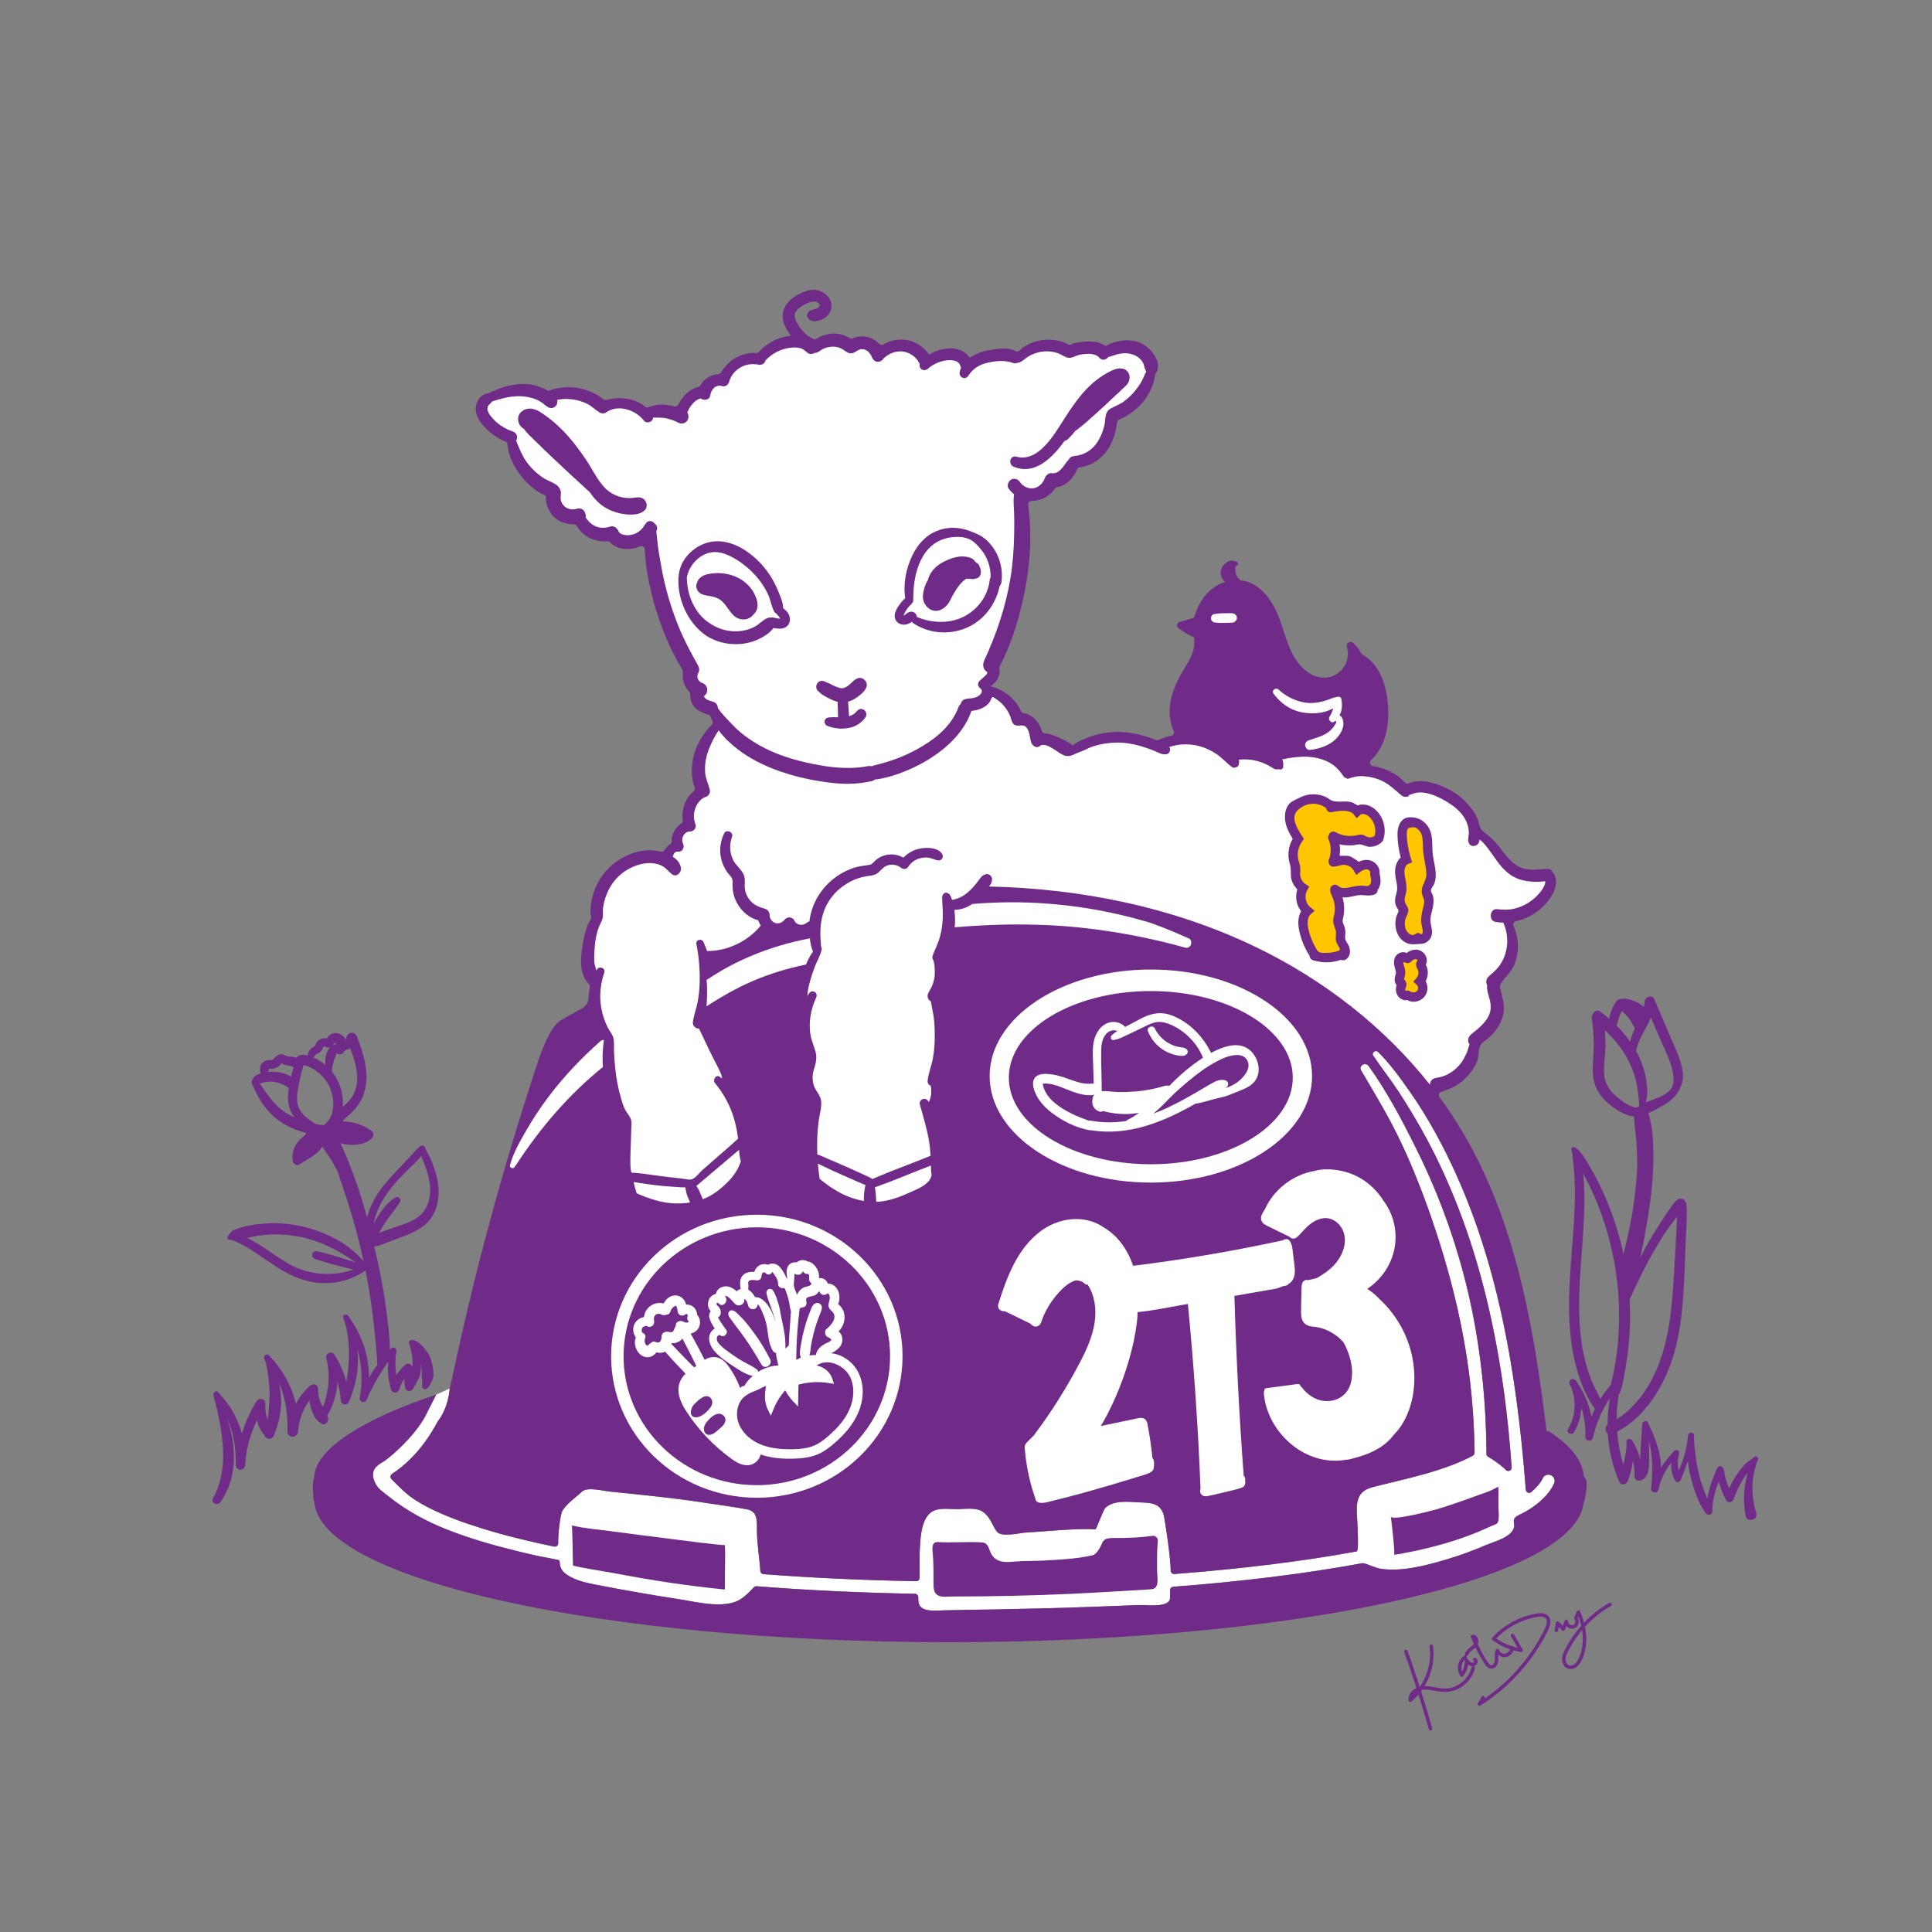 <?xml version="1.0" encoding="UTF-8"?>
<svg id="Layer_1" data-name="Layer 1" xmlns="http://www.w3.org/2000/svg" xmlns:xlink="http://www.w3.org/1999/xlink" viewBox="0 0 1000 1000">
  <rect x="0" y="0" width="1000" height="1000" fill="#808080" stroke="none"/>
  <defs>
    <style>
      .cls-1 {
        fill: none;
      }

      .cls-2 {
        clip-path: url(#clippath);
      }

      .cls-3 {
        fill: #fff;
      }

      .cls-4 {
        fill: #ffc600;
      }

      .cls-5 {
        fill: #702b89;
      }
    </style>
    <clipPath id="clippath">
      <rect class="cls-1" x="0" y="0" width="1000" height="1000"/>
    </clipPath>
  </defs>
  <g class="cls-2">
    <g>
      <path class="cls-3" d="m802.832,763.617c-1.59-.795-3.539-.104-4.291,1.521-1.111,2.333-3.128,4.753-5.966,7.173-1.077.916-2.735.19-2.837-1.244-2.428-31.975-6.394-63.95-13.573-95.216-7.111-30.99-17.658-61.219-32.974-89.081-4.154-7.57-8.65-14.933-13.641-21.985-4.94-7.017-10.137-14.276-16.273-20.308-1.248-1.227-3.521.38-2.496,1.936,4.274,6.36,9.043,12.375,13.248,18.805,4.068,6.222,7.949,12.617,11.607,19.116,7.539,13.326,13.932,27.256,19.453,41.568,11.743,30.489,18.974,62.567,23.419,94.905,1.761,12.842,2.992,25.753,3.932,38.698.119,1.659-1.881,2.523-3.043,1.331-2.171-2.247-4.923-4.062-7.333-5.721-.428-.294-2.633-1.383-2.65-1.988-.137-25.978-2.633-52.076-8.017-77.466-6.017-28.38-15.658-55.637-28.564-81.562-7.231-14.501-14.957-29.123-24.393-42.293-1.675-2.299-5.402-.259-3.88,2.299,7.231,12.323,14.65,24.508,20.735,37.471,6.034,12.807,11.179,25.96,15.795,39.338,9.231,26.842,16.239,54.565,19.658,82.807,1.521,12.704,2.359,25.407,2.479,38.163.017.674-.359,1.313-.94,1.625-15.419,8.106-33.555,11.615-50.291,15.849-2.342.605-4.769,1.244-6.581,2.835-4.581,3.975-2.854,11.839-2.769,17.232.017,1.106.752,13.36-.393,13.585-27.88,5.116-59.607,9.039-94.393,11.701-1.008.086-1.88-.726-1.897-1.763-.017-6.412-3.009-26.721-3.658-28.881-2.034-6.672-7.538-6.136-13.368-6.481-5.162-.294-12.564-1.054-16.735,2.817-1.129,1.072-4.786,11.165-5.145,11.165-11.761-.536-23.931,1.02-35.675,1.642-3.555.19-13.179,2.748-15.504-.553-2.53-3.612-3.282-7.484-7.197-10.18-3.504-2.437-9.589-1.314-13.778-1.331-3.966-.017-9.487-.951-12.957,1.607-5.573,4.148-5.59,14.726-5.932,21-.052.864.034,9.212-.035,12.928-.017.985-.82,1.763-1.795,1.746-27.248-.484-53.795-1.711-79.043-3.647-.872-.069-1.539-.778-1.607-1.676-.427-7-1.743-14.069-1.743-21.069,0-4.805.376-9.731-4.992-10.768-6.786-1.296-13.675-2.16-20.496-3.215-16.803-2.644-33.641-4.286-50.547-5.997-3.231-.294-11.744-2.593-14.496,0-3.419,3.267-7.863,5.98-10.291,10.163-.838,1.452-2.24,11.753-2.017,16.489.034,1.158-.991,2.039-2.12,1.815-12.41-2.558-24.752-5.531-36.872-9.264-9.761-3.007-19.487-6.464-28.582-11.148-2.205-1.158-4.376-2.368-6.478-3.716-4.53-2.904-8.427-6.931-12.257-10.768-.804-.812-.632-2.143.325-2.765,6.632-4.356,12.308-10.042,16.991-16.489,2.308-3.163,4.376-6.516,6.239-9.955.133-.245.318-.551.533-.9,5.589-7.341,6.048-16.816,6.048-16.816l-6.99,3.147-4.355,8.555c-.177.327-.346.655-.501.984-3.641,7.743-10.342,14.726-16.581,20.481-1.47,1.331-3.009,2.593-4.598,3.785-1.555,1.175-3.402,1.988-4.821,3.37-2.718,2.644-2.137,6.188-.393,9.264,1.402,2.472,4.256,4.373,6.444,6.136,9.077,7.276,19.128,12.79,29.88,17.076,11.692,4.649,23.812,8.158,36,11.165,3.88.968,7.761,1.867,11.658,2.731.957.207,11.094,2.005,11.094,2.316.103,5.03,2.308,6.827,6.855,9.057,3.744,1.815,7.863,2.662,11.915,3.457,14.103,2.748,28.119,5.22,42.376,7.415,8.837,1.348,19.487,4.217,28.359,1.936,4.752-1.227,7.829-4.632,11.094-8.02.376-.363.872-.57,1.402-.519,26.12,2.074,53.658,3.388,81.966,3.906.957.017,1.727.83,1.709,1.798-.017,1.002.051,1.988.239,2.921.923,4.978,9.077,3.975,12.581,3.872,8.496-.225,16.991-.311,25.487-.467,16.94-.328,33.88-.691,50.821-1.331,8.547-.328,17.094-.64,25.641-.968,3.316-.121,15.504,1.642,15.556-3.733.017-1.331.017-2.644.017-3.958,0-.933.718-1.694,1.624-1.763,36.085-2.748,68.906-6.844,97.692-12.168.222-.052.445-.052.667-.017,3.214.64,6.068,2.506,9.59,2.955,10.906,1.417,22.787-1.763,33.196-4.822,7.06-2.074,13.983-4.632,20.77-7.536,4.222-1.798,14.837-4.39,14.564-10.405-.034-.83-.274-1.642-.171-2.472.205-1.918,3.026-2.835,4.444-3.56,2.102-1.072,4.12-2.316,6.034-3.716,4.188-3.042,8.102-6.862,10.325-11.632.752-1.625.068-3.56-1.539-4.321Z"/>
      <path class="cls-5" d="m821.19,767.212c-.049-1.023-.422-1.956-1.08-2.631-.236-.258-.403-.586-.442-.943-.668-7.993-6.96-15.698-18.081-22.867l-1.06.119c-6.538-53.706-15.814-107.75-42.945-154.019-3.828-6.513-7.961-12.888-12.496-18.955-.736-.993-.295-2.442.893-2.77,2.081-.606,4.633-1.698,5.193-1.956,2.807-1.271,5.399-3.088,7.578-5.302,2.405-2.452,4.476-5.362,5.772-8.559,1.08-2.591.442-6.742,2.071-8.827.746-.973,1.796-1.658,2.768-2.403,3.808-2.889,6.9-6.95,8.363-11.567,1.227-3.922.579-7.874-.403-11.786-.51-2.075-1.463-3.753-.51-5.491,1.914-3.565,5.232-5.729,6.891-9.681,2.719-6.503,2.552-13.901-.275-20.315-.442-1.003.118-2.174,1.198-2.413,4.29-.993,8.373-2.959,11.779-5.6,3.073-2.403,5.576-5.431,7.401-8.886,1.728-3.306,2.513-8.052-.157-10.842-.402-1.033-1.335-1.867-2.699-1.807-6.115.209-11.72,1.549-17.011-2.492-2.915-2.244-5.144-5.272-7.382-8.211-2.267-2.989-5.144-5.809-8.255-8.142-3.073-2.333-2.326-4.25-3.76-7.586-.805-1.827-1.865-3.426-3.082-4.974-2.444-3.147-5.311-5.858-8.648-8.023-5.949-3.852-16.579-8.052-23.706-4.835-.687.288-1.492.139-1.963-.437-3.112-3.664-7.97-6.166-12.309-7.516-1.443-.447-2.857-.774-4.28-.983-1.463-.209-1.993-2.026-.923-3.048,2.395-2.274,4.417-5.113,5.87-8.33,2.699-5.997,3.602-13.146,2.768-21.794-.707-6.881-3.288-19.133-13.026-24.525-.295-.149-.53-.397-.687-.685-1.109-2.115-2.582-4.001-4.339-5.501-.579-.487-1.374-.487-1.963-.07-.039,0-.059,0-.069.02-.864.258-1.335,1.172-1.06,2.035,1.07,3.515.471,7.606-1.561,10.664-2.032,3.058-5.575,5.153-9.227,5.451-7.441.616-13.693-5.62-16.776-11.15-2.218-4.011-3.642-8.301-5.144-12.878-.942-2.85-1.894-5.789-3.072-8.628-3.819-9.194-9.639-15.291-16.412-17.157-.923-.258-1.885-.417-2.837-.506-.049-.05-.118-.099-.137-.119-.177-.139-.363-.298-.51-.447-.177-.179-.324-.328-.481-.506-.02-.01-.049-.079-.108-.149-.029-.04-.069-.089-.079-.129-.245-.338-.481-.725-.707-1.122-.029-.099-.078-.218-.137-.308-.079-.238-.147-.447-.216-.675-.069-.189-.118-.397-.177-.606-.029-.099-.029-.218-.049-.348,0-.03-.02-.079-.02-.119v-.05c-.01-.159-.029-.347-.029-.516v-.347c0-.07-.039-.506-.049-.506.01-.169.01-.338.029-.516.02-.149.049-.278.088-.417.019-.149.029-.308.049-.467.579-.05,1.099-.467,1.148-1.062.069-.526-.157-.923-.53-1.211-.049-.02-.108-.04-.138-.06-.069-.03-.157-.079-.245-.119-.118-.05-.235-.07-.353-.079-.599-.199-1.198-.347-1.845-.347-.923,0-1.796.377-2.601.844-1.472.904-2.67,2.423-3.043,4.131-.412,1.797.019,3.634,1.217,5.034.285.338.648.725,1.06,1.013-2.375.725-4.672,1.867-6.685,3.426-4.309,3.316-7.539,8.311-9.168,14.139-.147.586-.599,1.052-1.158,1.231-2.238.665-4.446,1.36-6.684,1.916-.687.189-1.217.824-1.296,1.539-.108.755.255,1.38.874,1.807,1.384,1.023,2.797,1.936,4.289,2.79.717.427,1.463.824,2.199,1.192.432.208.923.487,1.443.685.098,1.817.137,3.584-.137,5.262-.569,3.624-2.601,6.98-4.555,10.247l-.834,1.4c-2.749,4.647-6.037,10.892-6.92,17.922-.638,4.855.088,9.591,1.894,13.533.481,1.023-.088,2.214-1.158,2.453-2.277.516-4.496,1.261-6.655,2.234-.422.189-.884.208-1.315.03-2.169-.824-4.378-1.609-6.616-2.224-4.682-1.331-9.571-2.075-14.439-1.926-4.486.129-8.991.993-13.232,2.512-2.925,1.052-6.341,2.363-8.854,4.547-.039-.07-.088-.139-.157-.208-.442-.506-1.08-.904-1.659-1.251-.854-.546-1.737-1.013-2.651-1.45-1.894-.933-3.848-1.748-5.811-2.482-1.247-.487-2.68-.834-4.123-.904-.717-.05-1.365-.516-1.551-1.231-.618-2.135-1.728-4.16-3.249-5.818-1.639-1.777-3.877-3.147-6.223-3.455-.599-.089-1.06-.526-1.315-1.052-1.384-3.068-3.465-5.759-6.037-7.904-1.855-1.559-3.858-2.77-6.066-3.704-.952-.377-2.15-.844-3.328-1.062-.069-.129-.137-.209-.206-.338.393-.238.766-.516,1.129-.824,1.315-1.092,2.376-2.492,2.955-4.111.461-1.281.56-2.661.324-3.991-.069-.407-.029-.804.157-1.162,5.468-10.614,9.315-22.261,11.907-33.898,2.709-11.994,4.309-24.554,3.887-36.867-.118-3.485-.363-6.96-.717-10.435-.088-.834-.177-1.658-.295-2.492-.137-1.072.667-2.055,1.728-2.035.697.02,1.413-.02,2.14-.119,4.152-.596,7.676-2.869,9.963-6.225.285-.397.697-.655,1.178-.745,2.12-.348,4.054-1.291,5.831-2.85,1.894-1.638,3.455-3.902,4.407-6.305.255-.626.805-1.043,1.472-1.132,5.055-.536,9.796-3.416,13.075-7.377,3.75-4.528,5.487-10.157,6.223-15.916.088-.675.53-1.231,1.158-1.45,1.865-.715,3.632-1.767,5.183-2.79,2.513-1.658,4.839-3.624,6.773-5.938,2.052-2.423,3.642-4.935,4.8-7.884.756-1.936,1.541-4.15,1.688-6.315.039-.377.138-.774.412-1.033.324-.347.599-.794.736-1.311.245-.884.501-1.698.461-2.611-.029-.844-.255-1.708-.55-2.512-.589-1.688-1.413-3.128-2.523-4.528-1.914-2.453-4.555-4.21-7.46-5.233-3.347-1.142-7.146-1.003-10.542-.238-1.659.377-3.347.943-4.869,1.738-.363.199-.805.417-1.237.675-2.12-1.757-5.144-2.343-7.843-2.403-1.934-.03-3.897.109-5.811.387-1.109.149-2.209.357-3.249.755-.304.119-.628.278-.943.437-.481.238-1.021.258-1.502.01-.766-.377-1.561-.824-2.287-1.122-1.08-.427-2.179-.755-3.308-.963-2.68-.506-5.35-.576-8.049-.179-2.562.347-5.035,1.132-7.352,2.323-1.139.606-2.179,1.331-3.19,2.125-.186.149-.53.496-.923.894-.53.556-1.354.715-2.022.367-2.169-1.172-4.594-1.489-7.176-1.35-3.092.159-6.272.626-9.266,1.4-2.513.655-5.232,1.767-7.489,3.376-.049-.07-.079-.159-.138-.228-.815-1.241-1.934-2.313-3.21-3.038-2.493-1.44-5.536-1.767-8.344-1.509-2.788.258-5.467,1.072-7.961,2.353-.432.238-.844.516-1.266.774-.295-.417-.589-.774-.874-1.142-.854-1.082-1.865-2.055-2.954-2.919-2.297-1.777-4.996-3.108-7.863-3.545-3.956-.616-8.481.179-11.985,2.373-.707.427-1.61.288-2.169-.328-1.266-1.37-2.856-2.423-4.564-3.098-1.718-.695-3.593-.894-5.418-.705-1.06.119-2.14.258-3.151.635-.422.159-.884.417-1.315.655-.088-.07-.167-.139-.255-.208-.363-.238-.736-.467-1.089-.675-1.031-.546-2.12-.993-3.22-1.331-2.081-.596-4.319-.774-6.479-.516-1.944.248-4.731,1.112-6.901,2.522-.53.347-1.198.417-1.767.129-.943-.526-1.934-.953-2.798-1.628-1.119-.864-2.346-2.105-3.308-3.267-.991-1.191-1.875-2.591-2.611-4.031-.717-1.36-1.08-2.76-.766-3.952.648-2.403,3.622-4.289,6.115-5.461,1.423-.675,3.2-1.251,4.722-.884,1.001.238,1.914.933,2.051,1.748,0,0-.019.139-.019.238-.029.07-.088.238-.069.238-.02.109-.098.209-.118.228q-.02.04-.039.05c-.118.139-.235.248-.373.387l-.157.149c-.147.119-.304.209-.461.298-.599.347-.834.377-1.728.586-1.09.258-2.13.467-2.886,1.37-.687.794-1.04,2.065-.393,3.018,1.777,2.611,5.114,1.906,7.578.765,2.061-.953,3.858-2.77,4.456-5.034,1.453-5.511-3.553-10.058-8.697-10.217-2.837-.07-5.625,1.023-8.088,2.323-2.071,1.082-4.083,2.542-5.585,4.349-1.61,1.996-2.709,4.389-2.67,7.0.029,2.8,1.266,5.451,2.699,7.784.491.774,1.021,1.569,1.571,2.313-1.315.119-2.592.347-3.877.655-4.908,1.261-9.227,3.972-12.604,7.695-.373.427-.923.616-1.482.566-3.71-.328-7.813.913-10.837,2.661-3.043,1.787-5.595,4.359-7.303,7.397-.324.556-.884.884-1.522.923-3.72.189-7.382,2.453-9.139,5.749-.295.516-.775.864-1.335.973-2.562.477-4.996,2.194-6.842,4.2-1.021,1.102-2.356,2.879-3.347,4.806-.373.755-1.217,1.152-2.022.943-2.454-.675-4.967-1.003-7.617-.894-1.934.079-3.848.536-5.625,1.311q-.02.02-.039.02c-.599.258-1.266.139-1.776-.278-5.625-4.458-13.183-5.362-20.103-3.505-.56.149-1.139.01-1.59-.367-1.453-1.231-3.161-2.244-4.78-3.038-2.69-1.35-5.556-2.333-8.55-2.82-3.082-.487-6.106-.487-9.178,0-1.639.258-3.406.626-5.016,1.281-.491.209-1.05.189-1.531-.07-1.099-.586-2.228-1.092-3.229-1.509-3.082-1.261-6.4-1.797-9.698-1.728-3.642.07-7.264.814-10.719,1.976-1.728.586-3.416,1.261-5.055,2.035-.638.298-1.315.606-2.002.913-.275-.01-.56,0-.874.089-3.229.864-5.31,4.359-5.418,7.625-.137,3.475,1.865,6.513,4.025,9.035,1.914,2.244,4.231,4.2,6.734,5.759,1.197.755,2.424,1.38,3.72,1.956.314.129.619.268.913.397.609.268,1.001.874,1.041,1.549.353,5.272,2.925,10.495,5.899,14.715,1.914,2.711,4.113,5.253,6.714,7.328,1.384,1.122,2.817,2.155,4.339,3.088.805.467,2.002.904,2.945,1.42v.05c-.039.506-.039,1.003,0,1.509.088,1.241.285,2.502.687,3.674.726,2.234,2.032,4.379,3.759,5.947,2.749,2.453,6.321,3.684,9.895,3.545.717-.03,1.364.328,1.708.953,3.013,5.411,9.472,8.4,15.696,7.884.54-.06,1.07.149,1.453.546,3.877,3.982,10.199,4.289,15.519,2.075,1.129-.467,2.375.278,2.444,1.519.157,2.403.363,4.825.618,7.228.766,6.762,2.258,13.464,4.044,20.017,3.337,12.084,8.226,24.346,14.861,35.079.216.367.285.784.236,1.201-.53,3.713.668,7.606,3.288,10.177.393.377.559.913.51,1.45-.118,1.45.147,2.989.834,4.438,1.688,3.604,5.527,5.123,9.08,6.196.069.01.118.01.206.03.402.983.854,1.936,1.335,2.889.334.675.216,1.489-.314,2.035-4.289,4.498-7.637,9.542-9.276,15.787-1.266,4.885-1.659,11.488.403,16.621.275.695.108,1.469-.462,1.956-2.081,1.827-3.691,4.021-4.77,6.841-1.001,2.641-1.315,5.431-.903,8.142.108.705-.147,1.42-.746,1.797-3.082,1.986-5.153,5.58-4.977,9.234.02.566-.275,1.122-.756,1.43-1.207.814-2.268,1.887-2.974,3.098-.412.675-1.178,1.033-1.934.844-1.109-.278-2.169-.487-3.121-.586-5.664-.675-11.475.894-16.452,3.594-5.359,2.919-9.963,7.447-12.888,12.858-1.502,2.78-2.65,5.828-3.279,8.916-.343,1.589-.55,3.217-.618,4.845-.029.874-.049,1.797.039,2.671.029.397.137.784.275,1.142.167.526.069,1.072-.226,1.539-.903,1.42-1.59,3.048-2.12,4.587-.942,2.641-1.57,5.372-1.983,8.152-.687,4.567-1.384,8.916-.51,13.394.491,2.651,1.61,5.431,3.593,7.298.461.427.697,1.023.589,1.618-.235,1.331-.589,3.584-.589,3.942-.039,1.767-.088,3.545-1.119,5.054-.864,1.261-2.258,2.055-3.583,2.81-3.18,1.797-6.567,3.445-9.649,5.382-2.768,1.748-4.682,4.766-6.204,7.606-3.946,7.447-6.41,15.896-9.001,23.899-3.013,9.284-5.938,18.567-8.775,27.901-10.081,33.143-19.004,66.624-26.768,100.402-1.914,8.33-3.71,16.671-5.516,25.021-.432,1.956-.854,3.892-1.335,5.828,0,0-.461,9.472-6.047,16.81-.216.347-.403.655-.54.904-1.865,3.435-3.926,6.791-6.233,9.959-4.682,6.444-10.366,12.133-16.991,16.482-.962.626-1.129,1.956-.324,2.77,3.828,3.833,7.725,7.864,12.25,10.763,2.101,1.35,4.28,2.562,6.478,3.723,9.099,4.677,18.827,8.132,28.584,11.14,12.123,3.733,24.461,6.712,36.869,9.264,1.129.228,2.159-.655,2.12-1.807-.216-4.736,1.178-15.042,2.022-16.492,2.425-4.18,6.871-6.901,10.287-10.167,2.749-2.591,11.269-.288,14.498,0,16.903,1.718,33.737,3.356,50.542,5.997,6.822,1.062,13.713,1.926,20.496,3.217,5.37,1.043,4.996,5.967,4.996,10.773,0,7,1.315,14.069,1.737,21.069.069.894.736,1.609,1.61,1.668,25.247,1.936,51.799,3.167,79.048,3.654.972.02,1.777-.765,1.787-1.748.069-3.713-.01-12.064.039-12.928.344-6.275.353-16.85,5.929-21,3.475-2.562,8.991-1.628,12.957-1.609,4.191.02,10.277-1.102,13.782,1.331,3.917,2.701,4.663,6.573,7.195,10.177,2.326,3.306,11.946.745,15.499.556,11.75-.626,23.922-2.174,35.681-1.638.353,0,4.015-10.098,5.144-11.17,4.172-3.872,11.573-3.108,16.736-2.82,4.368.258,8.559.02,11.239,2.711.667.655,1.247,1.509,1.708,2.601.157.367.295.755.422,1.172.648,2.165,3.642,22.469,3.651,28.884.02,1.033.893,1.847,1.904,1.767,34.788-2.671,66.513-6.593,94.39-11.706,1.148-.228.412-12.481.393-13.583-.088-5.391-1.816-13.255,2.768-17.237,1.816-1.589,4.241-2.224,6.586-2.83,16.736-4.24,34.866-7.745,50.287-15.847.579-.318.962-.953.943-1.628-.118-12.759-.962-25.458-2.483-38.167-3.416-28.238-10.425-55.96-19.652-82.798-4.624-13.384-9.767-26.53-15.804-39.339-6.076-12.967-13.497-25.15-20.731-37.472-1.522-2.562,2.209-4.597,3.877-2.304,9.443,13.176,17.168,27.791,24.392,42.298,12.908,25.925,22.547,53.18,28.565,81.557,5.389,25.389,7.882,51.492,8.02,77.466.02.606,2.228,1.698,2.651,1.986,2.415,1.668,5.163,3.475,7.332,5.729,1.168,1.191,3.161.328,3.043-1.331-.942-12.947-2.169-25.865-3.926-38.703-4.447-32.339-11.681-64.42-23.421-94.902-5.527-14.318-11.917-28.248-19.455-41.573-3.661-6.494-7.539-12.888-11.603-19.113-4.211-6.434-8.982-12.441-13.252-18.806-1.021-1.559,1.247-3.157,2.493-1.936,6.135,6.037,11.337,13.295,16.275,20.315,4.996,7.05,9.492,14.407,13.644,21.983,15.313,27.861,25.865,58.085,32.972,89.073,7.175,31.267,11.141,63.248,13.575,95.219.098,1.44,1.757,2.165,2.837,1.241,2.837-2.413,4.849-4.835,5.968-7.169.746-1.628,2.699-2.313,4.289-1.519,1.6.765,2.287,2.691,1.531,4.319-2.218,4.776-6.135,8.589-10.317,11.637-1.914,1.4-3.936,2.641-6.037,3.713-1.423.725-4.241,1.638-4.447,3.555-.098.834.137,1.648.177,2.472.265,6.017-10.346,8.608-14.567,10.406-6.793,2.909-13.713,5.461-20.77,7.536-10.415,3.058-22.292,6.245-33.198,4.825-3.524-.447-6.38-2.313-9.59-2.959-.226-.03-.442-.03-.667.02-28.78,5.322-61.605,9.423-97.688,12.163-.913.07-1.629.834-1.629,1.767,0,1.311,0,2.631-.01,3.962-.059,5.372-12.24,3.604-15.558,3.733-8.55.328-17.099.635-25.639.963-16.942.645-33.885,1.003-50.827,1.331-8.491.159-16.991.248-25.482.467-3.504.109-11.661,1.112-12.584-3.872-.186-.933-.255-1.916-.236-2.919.01-.963-.756-1.777-1.708-1.797-28.309-.516-55.853-1.827-81.973-3.902-.53-.06-1.021.149-1.394.516-3.269,3.386-6.351,6.791-11.102,8.023-8.874,2.274-19.514-.596-28.358-1.936-14.253-2.194-28.27-4.667-42.375-7.417-4.054-.794-8.167-1.648-11.917-3.455-4.545-2.234-6.743-4.031-6.852-9.055,0-.318-10.14-2.115-11.092-2.323-3.897-.864-7.774-1.757-11.661-2.73-12.182-3.009-24.304-6.513-35.995-11.16-10.758-4.289-20.81-9.8-29.88-17.078-2.189-1.767-5.046-3.664-6.449-6.136-1.747-3.078-2.326-6.623.393-9.264,1.423-1.38,3.269-2.194,4.82-3.376,1.59-1.191,3.131-2.452,4.604-3.783,6.233-5.749,12.937-12.739,16.579-20.484.157-.328.324-.655.501-.983l4.358-8.549c-35.632,11.835-62.616,27.533-63.166,42.615,0,.109-.02.209-.049.318-.736,2.572-.844,5.302-.461,7.963-.02.328-.039.635-.039.963.02.487.069.973.118,1.44.088.794.157,1.609.501,2.333,3.18,40.163,149.026,72.522,328.481,72.522,177.247,0,321.688-31.555,328.304-71.032.118-.397.255-.794.353-1.191.295-1.062.53-2.115.736-3.167.452-2.433.736-4.905.618-7.397Z"/>
      <g>
        <path class="cls-3" d="m613.994,542.954c-.256-.19-.82-.588-1.385-.691-.598-.086-.649-.086-1.231-.173-.632-.104-.718-.104-1.35-.225-.41-.086-.82-.19-1.231-.294-1.709-.484-2.974-1.054-4.513-1.988-2.752-1.711-5.145-4.304-6.615-7.328-.957-1.936-4.308-.57-3.504,1.486,1.573,3.993,4.205,7.242,7.795,9.558,1.692,1.123,3.607,1.97,5.538,2.523,1.026.311,2.103.536,3.163.639.478.052.991.086,1.504.052.359-.035.718-.086,1.06-.207.154-.052.308-.138.427-.225.444-.277.547-.363.342-.277,1.043-.709,1.06-2.143,0-2.852Zm0,0c-.256-.19-.82-.588-1.385-.691-.598-.086-.649-.086-1.231-.173-.632-.104-.718-.104-1.35-.225-.41-.086-.82-.19-1.231-.294-1.709-.484-2.974-1.054-4.513-1.988-2.752-1.711-5.145-4.304-6.615-7.328-.957-1.936-4.308-.57-3.504,1.486,1.573,3.993,4.205,7.242,7.795,9.558,1.692,1.123,3.607,1.97,5.538,2.523,1.026.311,2.103.536,3.163.639.478.052.991.086,1.504.052.359-.035.718-.086,1.06-.207.154-.052.308-.138.427-.225.444-.277.547-.363.342-.277,1.043-.709,1.06-2.143,0-2.852Zm31.555-.398c-2.94-1.815-6.462-1.867-9.761-1.123-3.077.709-6.068,1.988-8.94,3.543-4.137-8.417-10.838-15.469-19.556-19.099-5.658-2.351-10.769-1.711-16.154,1.037-2.632,1.365-5.265,2.765-7.897,4.165-.291.155-.564.294-.855.449-2.103-2.247-5.351-3.128-8.376-2.264-3.727,1.054-6.256,4.494-7.402,8.072-1.504,4.718-.872,10.042-.752,14.899.068,2.869.154,5.738.256,8.59-2.103.121-4.12.242-6.29-.242-2.53-.553-4.958-1.469-7.402-2.333-2.513-.899-5.06-1.728-7.727-2.109-2.342-.328-5.214-.622-7.436.432-4.872,2.316-1.675,9.42.53,12.634,2.633,3.837,6.274,6.758,10.137,9.229,4.94,3.18,10.325,5.514,16.103,6.585.273.035.547.035.786.017,19.47,3.059,37.436-4.338,54.102-13.844,1.197-.017,2.411-.415,3.573-.691,2.017-.501,4.017-1.106,6.017-1.642,2.393-.605,4.974-1.037,7.265-1.918,2.513-.951,4.991-2.022,7.487-3.025,2.239-.899,4.547-2.212,6.102-4.131,4.256-5.202,1.675-13.896-3.812-17.232Zm-61.812,37.022c-.291.155-.53.363-.701.622-6.034.951-12.188,1.02-18.496-.156-.342-.052-.65-.035-.94,0-4.821-1.625-9.521-3.63-13.829-6.378-3.846-2.437-7.795-5.79-9.419-10.215-.188-.484-.342-1.002-.462-1.504-.051-.294-.12-.605-.171-.899v-.069c1.025-.242,2.256-.156,3.265-.017,2.855.363,5.641,1.486,8.291,2.558,4.598,1.815,10.137,4.165,15.179,3.077v.035c-.342.311-.615.657-.735,1.141-.359,1.279-.513,2.696-.154,3.993.222.812.633,1.521,1.18,2.143.615.691,1.402,1.089,2.222,1.417.547.242,1.385.035,1.881-.242l.017-.017c3.692,1.002,7.436,1.521,11.282,1.573,2.359.035,4.718-.225,7.043-.536.12-.017.239-.035.359-.052-1.863,1.296-3.778,2.506-5.812,3.526Zm3.932-14.639c-2.991.242-5.983.346-8.974.277-2.769-.069-5.675-.57-8.462-.449.086-7-.41-14-.256-21.0.051-3.163.564-6.689,2.94-8.988,1.385-1.331,3.692-1.988,5.385-1.106-1.094.674-2.103,1.4-2.991,2.316-.752.76-.274,2.489.957,2.333,2.53-.311,4.684-1.452,6.974-2.541,2.461-1.175,4.957-2.368,7.419-3.543,2.393-1.141,4.803-2.541,7.419-3.094,2.479-.518,4.992.069,7.316,1.002,7.59,3.042,14.222,9.662,17.282,17.336-1.88,1.21-3.675,2.506-5.385,3.785-4.325,3.249-8.291,6.914-12.068,10.768-1.368-.484-2.718.138-4.085.501-1.487.432-2.991.795-4.53,1.106-2.94.622-5.949,1.054-8.94,1.296Zm54.462-6.188c-2.308,2.195-5.043,3.543-7.983,4.477.102-.052.171-.104.256-.173.513-.311.616-.415.342-.277,1.077-.536,1.248-2.264.393-3.059-1.026-.968-3.06-.864-4.308-.57-1.538.363-2.94,1.175-4.325,1.988-9.59,5.6-19.077,11.425-29.521,15.296,1.743-1.452,3.419-3.007,5.043-4.615,1.231-1.21,2.376-2.42,3.555-3.63.855-.881,1.727-1.746,2.649-2.575,2.239-2.022,4.496-4.044,6.821-5.98,4.581-3.854,9.402-7.432,14.701-10.232,3.077-1.642,6.564-3.128,10.086-3.318,2.769-.173,5.231.916,6.137,3.733,1.094,3.439-1.521,6.706-3.846,8.936Zm-34.633-12.928c1.026.311,2.103.536,3.163.639.478.052.991.086,1.504.052.359-.035.718-.086,1.06-.207.154-.052.308-.138.427-.225.444-.277.547-.363.342-.277,1.043-.709,1.06-2.143,0-2.852-.256-.19-.82-.588-1.385-.691-.598-.086-.649-.086-1.231-.173-.632-.104-.718-.104-1.35-.225-.41-.086-.82-.19-1.231-.294-1.709-.484-2.974-1.054-4.513-1.988-2.752-1.711-5.145-4.304-6.615-7.328-.957-1.936-4.308-.57-3.504,1.486,1.573,3.993,4.205,7.242,7.795,9.558,1.692,1.123,3.607,1.97,5.538,2.523Z"/>
        <path class="cls-3" d="m595.669,501.819c-46.017,0-83.436,24.733-83.436,55.135,0,30.419,37.419,55.153,83.436,55.153s83.453-24.733,83.453-55.153c0-30.402-37.436-55.135-83.453-55.135Zm-.017,100.799c-40.53,0-73.487-20.101-73.487-44.834,0-24.716,32.957-44.817,73.487-44.817,40.513,0,73.487,20.101,73.487,44.817,0,24.733-32.974,44.834-73.487,44.834Z"/>
      </g>
      <path class="cls-3" d="m740.149,561.469c-23.802-30.121-55.038-54.27-89.531-70.998-43.056-20.878-90.934-30.56-138.699-31.618.274-.374.564-.765.822-1.139.548-.814.661-1.611.742-2.571.113-1.627-1.822-3.222-3.386-2.604-.742.293-1.403.553-1.967,1.123-.645.635-.79,1.009-1.242,1.595-.661.879-.984,1.318-1.677,2.164-1.371,1.676-2.838,3.271-4.499,4.654-2.129,1.79-4.999,3.287-7.918,3.71-.484-1.351-.919-2.945-2.274-3.531-.903-.423-1.709-.228-2.322.602-.855,1.155-.452,2.669-.452,4.019.016,1.416.145,2.831.21,4.263.129,2.685-.016,5.386-.323,8.055-.29,2.539-.887,5.077-1.677,7.502-.871,2.734-2.29,5.224-3.209,7.925-.339.993-.065,1.953.516,2.701.016.195.032.407.064.602.081.472.21.927.29,1.383.016.033.048.277.065.374.016.114.032.342.032.374.161,1.725.194,3.45.048,5.175,0,.098-.016.179-.016.228-.032.163-.048.325-.081.488-.065.407-.145.83-.242,1.237-.194.814-.419,1.627-.709,2.408-.065.195-.145.391-.226.586-.048.114-.097.228-.097.244-.177.374-.355.748-.548,1.123-.419.797-.903,1.53-1.306,2.311-.742,1.448-.468,3.157.822,4.166.129.098.274.195.435.277.113.586.242,1.155.322,1.676.323,1.92.758,3.808,1.065,5.728.564,3.694.677,7.404.645,11.114-.032,3.694-.29,7.372-.968,11.017-.71,3.824-2.258,7.551-2.709,11.407-.161,1.367.532,2.278,1.516,2.734.081.244.145.488.194.732.032.163.048.309.081.472v.049c.032.716.097,1.416.081,2.132,0,.358-.032.716-.064,1.074,0,.016-.032.228-.048.358-.016.114-.048.26-.048.26-.129.7-.322,1.399-.548,2.067-.048.146-.113.293-.177.488-.145.277-.274.553-.403.83-.113-.195-.21-.391-.323-.57-1.387-2.213-4.999-.814-4.273,1.839,1.693,6.216,3.612,12.335,4.693,18.714.435,2.587.694,5.207.839,7.811-5.241,2.099-10.482,4.215-15.755,6.216-2.967,1.123-5.902,2.262-8.821,3.499-1.468.618-2.919,1.22-4.386,1.839-.403.163-.79.325-1.177.504-.984-.765-2.177-1.253-3.306-1.757-1.258-.586-2.532-1.155-3.79-1.741-2.709-1.253-5.435-2.457-8.176-3.645s-5.467-2.408-8.224-3.531c-1.451-.586-3.257-1.611-4.983-2.002-.113-2.636-.145-5.272-.065-7.909.113-3.515.419-7.03.919-10.496.468-3.222,1.645-6.704 1-9.959-.532-2.669-2.644-4.524-3.531-7.03-.935-2.636-1-5.435-.242-8.12.935-3.255,1.951-6.167,1.032-9.568-.774-2.897-2.032-5.565-2.58-8.559-1.242-6.639.097-13.572,2.87-19.658,1.161-2.539-2.032-4.426-3.644-2.181-.322.456-.629.928-.919,1.416.097-2.294.564-4.589,1.177-6.9.758-2.848,1.677-5.663,2.741-8.429,1.064-2.783,2.757-5.533,3.435-8.429.161-.667.032-1.302-.258-1.839-.532-5.923-.709-11.537,1.145-17.347,1.822-5.712,5.564-10.675,10.433-14.092,2.306-1.611,4.79-2.945,7.467-3.84,1.451-.488,2.935-.863,4.435-1.123,1.564-.26,3.161-.293,4.628-.944,2.419-1.09,3.564-3.71,6.096-4.605,2.29-.814,5.144-.472,7.063,1.09,1.274,1.041,3.015.976,3.951-.521,1.564-2.49,4.031-3.971,6.886-4.508,1.29-.244,2.661-.26,3.967-.032,1.5.26,2.79,1.058,4.273,1.302,2.209.358,3.467-1.888,2.113-3.661-2.451-3.157-8.128-3.124-11.643-2.36-3.144.683-5.967,2.327-8.192,4.621-3.564-2.05-7.918-2.262-11.74-.423-1.097.537-2.096,1.253-2.983,2.083-.919.879-1.484,1.839-2.79,2.05-2.79.472-5.483.683-8.192,1.578-10.756,3.564-19.432,12.481-22.205,23.644-.322,1.302-.581,2.669-.742,4.036-.435.098-.855.293-1.226.635-2.096,1.855-5.418,1.513-6.612-1.139-.742-1.676-3.596-2.067-4.741-.618-1.209,1.53-3.08,2.62-5.063,2.002-1.806-.553-2.983-2.392-2.967-4.247.016-1.432-1.016-2.75-2.37-3.141-3.403-.96-6.225-2.083-8.369-5.126-.984-1.4-1.661-2.945-1.968-4.622-.371-1.936.032-3.922-.177-5.858-.5-4.329-4.564-6.33-6.225-10.122-1.613-3.661-1.693-7.86-.323-11.586.871-2.376-2.999-4.036-4.096-1.725-2.048,4.329-2.645,9.162-1.371,13.816.629,2.278,1.661,4.491,3.048,6.395.645.895,1.468,1.676,2.096,2.571.709,1.025.629,2.067.581,3.271-.145,4.817,1.225,9.162,4.241,12.921,2.209,2.766,5.531,5.158,9.079,6.053.323.976.742,1.888,1.274,2.718-6.725,8.218-17.223,13.197-27.785,13.181-.532-1.513-1.129-2.994-1.758-4.508-.919-2.278-4.29-1.497-3.757,1.074,1.355,6.525,1.887,13.539,1.677,20.194-.097,3.255-.435,6.493-1.064,9.699-.661,3.45-1.983,6.786-2.435,10.252-.258,2.067,1.419,3.32,3.209,3.499,2.306,4.768,4.467,9.601,6.886,14.336,1.371,2.685,2.806,5.337,4.048,8.088.468,1.025.935,2.229.968,3.368-.371-.293-.742-.618-1.145-.911-2.016-1.448-3.903,1.595-2.5,3.287,4.367,5.268,7.793,11.561,9.74,18.112.968,3.255,1.677,6.623,2.096,9.991.032.212.032.423.064.635-1.548,1.334-3.048,2.783-4.547,4.101-2.403,2.099-4.806,4.198-7.224,6.298-2.25,1.953-4.488,3.92-6.731,5.881-1.668,1.458-3.29,4.006-5.449,4.742-1.458.497-3.465-.209-4.976-.365-2.433-.252-4.862-.557-7.292-.836-6.213-.627-12.477-1.911-18.705-2.213-1.342-.072-.635-12.852-.608-13.967.075-3.058.187-6.115.292-9.172.045-1.301.247-2.721-.055-3.993-.468-1.97-1.97-3.414-2.948-5.12-1.16-2.023-1.766-4.388-2.422-6.615-1.504-5.108-2.421-10.37-2.957-15.666-.274-2.703-.449-5.415-.57-8.13-.106-2.369.217-5.028-.408-7.327-.466-1.688-1.823-3.233-2.626-4.783-.983-1.901-1.802-3.888-2.448-5.93-2.422-7.658-2.085-15.335.446-22.906.774-2.327-2.548-3.531-3.773-1.627-.129.195-.226.407-.355.618.08-.131-.931-3.276-.981-3.841-.161-1.818-.115-3.683-.033-5.504.204-4.511.79-9.356,2.497-13.567.532-1.302,1.306-2.49,1.693-3.857.522-1.761.05-3.911.316-5.762,1.004-6.997,4.404-13.659,10.037-17.975,5.538-4.244,14.338-7.108,20.851-3.486,1.935,1.09,3.096,2.88,4.854,4.182,2.387,1.757,5.015-1.139,4.548-3.531-.452-2.376-2.096-4.215-4.177-5.582.355-1.513.903-2.799,2.935-2.652,2.209.163,3.209-2.425,2.354-4.15-1.338-2.685.661-6.363,3.725-6.281,1.709.049,3.386-1.888,2.725-3.613-1.048-2.75-1.145-5.647-.097-8.413.871-2.327,2.838-5.077,5.305-5.826,1.629-.488,2.596-2.18,2.161-3.857-.742-2.929-2.113-5.565-2.37-8.641-.226-2.815,0-5.679.693-8.413,1.209-4.735,3.548-9.389,6.273-13.555,1.403,1.839,2.903,3.58,4.564,5.191,4.225,4.084,9.031,7.534,14.191,10.317,11.627,6.265,24.769,9.699,37.783,11.423,7.676,1.025,15.271,1.058,22.835-.7.58-.13,1.08-.423,1.516-.814,1.645-.049,3.354-.504,4.87-.83,2.774-.602,5.467-1.448,8.143-2.425,5.628-2.083,11.062-4.703,16.11-7.974,9.111-5.923,17.174-13.767,20.851-24.263,3.79-.407,7.692-1.774,9.74-5.126.312-.502.573-1.924,1.152-2.039.452-.089,1.625.869,2,1.115,1.34.88,2.564,1.938,3.64,3.131,2.005,2.226,3.398,4.86,4.228,7.739.793,2.751,2.293,2.944,4.911,2.704,4.383-.402,4.346,5.794,5.173,8.547.648,2.157,2.951,3.683,4.892,1.86.031-.016.047-.031.078-.047,1.974-1.031,4.699.666,6.37,1.631,2.152,1.243,4.567,3.459,7.036,3.809,2.364.336,4.431-1.262,6.565-1.955,2.467-.801,4.703-2.244,7.189-3.032,3.951-1.253,8.047-1.904,12.191-1.953,4.306-.049,8.53.667,12.659,1.888,2.274.667,4.515,1.464,6.725,2.343,2.096.83,4.257,2.311,6.547,1.741,1.5-.374,2.129-2.18,1.403-3.466-.048-.081-.113-.146-.161-.228,2.064-.651,4.193-1.09,6.354-1.302,3.177-.211,6.402.049,9.482.911,3.128.879,6.063,2.278,8.756,4.117,1.339.911,2.532,1.969,3.725,3.059.065.065.129.13.209.195,1.226,1.107,2.435,2.246,3.757,3.255.855.651,1.709.618,2.419.212.258-.049.532-.13.742-.325.403-.325.581-.797.565-1.286.29-.732.322-1.562-.016-2.278,2.612-.244,5.225-.212,7.821.309,2.112.439,4.29,1.09,6.176,1.985,1.016.488,2,1.041,2.951,1.627.758.472,1.403.96,2.306,1.09.435.065.758.049,1.193-.033.032-.016.161-.049.322-.081.226.114.468.195.726.195.484,0,.951-.212,1.274-.635.355-.456.403-1.041.21-1.546.032-.146.081-.293.081-.439,0-.863-.032-1.676-.484-2.441-.032-.049-.081-.098-.113-.146,4.225-.911,8.563-1.546,12.836-1.432,7.45.439,14.384,2.913,18.69,9.878.435.7,1.226,1.22,2.048,1.286l.209.374,1.258-.423c1.596-.537,3.241-.862,4.935-1.041,3.177-.114,6.434.456,9.385,1.465,5.015,1.725,8.45,5.142,12.385,8.494.726.602,1.5.797,2.193.684.145.032.274.098.419.098.323,0,.661-.098.951-.309.258-.195.435-.456.548-.749,1.419-.358,2.79-1.009,4.257-1.172,2.08-.244,4.161.081,6.16.651,4.08,1.188,8.015,3.336,11.498,5.744,3.144,2.197,5.983,5.045,7.579,8.592.79,1.774,1.274,3.727,1.29,5.679.032,2.311-1.129,4.28.548,6.265.564.667,1.645.879,2.451.651.097-.032.194-.049.29-.081,1-.277,1.839-1.09,2.096-2.115.097-.391.161-.765.226-1.155,1.5,1.269,2.806,2.75,4.015,4.312,2.58,3.32,4.757,6.949,7.531,10.105,2.79,3.157,6.305,5.63,10.417,6.656,3.628.911,8.047,1.155,11.933.537.371,1.627-1.548,4.361-2.29,5.354-1.661,2.229-3.87,4.215-6.208,5.695-2.419,1.562-4.918,2.604-7.724,3.255-2.838.651-5.918.521-8.692.195-3.677-.423-4.531,5.858-.887,6.558,1.355.26,2.725.391,4.112.407,2.37,5.126,2.725,11.065.968,16.435-.774,2.343-1.919,4.589-3.451,6.525-.822,1.025-1.741,1.953-2.709,2.831-1.161,1.058-2.516,1.92-3.274,3.352-.516.993-.435,2.278.113,3.255-.339,2.408.871,5.354,1.355,7.469.613,2.587.79,5.028-.194,7.551-.968,2.49-2.757,4.573-4.66,6.379-1.032.976-2.129,1.904-3.241,2.783-1.5,1.188-3.273,2.392-3.064,4.573.065.765.306,1.383.71,1.871-.258.716-.5,1.448-.71,2.181-.177.651-.403,1.269-.645,1.904-.048.13-.065.179-.081.212s-.032.081-.065.146c-.129.277-.258.553-.403.83-.532,1.123-1.096,2.213-1.758,3.271-.161.26-.339.521-.516.781-.032.065-.145.195-.226.309-.387.521-.839,1.025-1.29,1.513-.419.456-.855.895-1.322,1.318-.226.212-.452.423-.694.618-.064.065-.419.342-.532.439-.935.7-1.935,1.334-2.951,1.888-.274.146-.548.277-.822.423-.048.032-.322.146-.468.211-.5.195-1.0.374-1.516.553-.581.179-1.177.342-1.774.472-.355.081-.71.13-1.064.195q-.032,0-.048.016c-.355.016-.677.081-1.016.179-1.79.472-2.596,1.953-2.58,3.434Z"/>
      <path class="cls-5" d="m479.876,797.017c-.097,0-.097.163,0,.163s.097-.163,0-.163Z"/>
      <path class="cls-5" d="m597.257,482.269c-.048.016-.048.081,0,.081s.048-.081,0-.081Z"/>
      <path class="cls-5" d="m596.757,481.716c-.113,0-.113.163,0,.163.097,0,.097-.163,0-.163Z"/>
      <path class="cls-5" d="m174.644,717.85c.097,0,.097-.163,0-.163s-.097.163,0,.163Z"/>
      <path class="cls-5" d="m166.145,736.775c2.258,1.741,4.499-1.497,3.515-3.547-.081-.179-.177-.342-.258-.521,3.128-5.305,4.886-11.196,5.289-17.233.903,3.01,1.5,6.118,1.725,9.324.177,2.604,3.386,2.88,4.306.586,2.854-7.03,4.693-14.385,4.58-22.033-.016-1.741-.145-3.499-.355-5.24,2.338,8.25,2.854,17.119,1.258,25.223-.484,2.473,2.742,3.255,3.661,1.025h.032c0-.032.016-.081.016-.114,1.806-4.345,4.064-8.429,6.45-12.481,1.403-2.392,2.935-4.719,4.58-6.949-.419,4.817.016,9.666,1.435,14.385.629,2.115,3.628,2.115,4.257,0,.597-2.018,1.484-3.857,2.596-5.549.032,1.627.161,3.238.532,4.768.435,1.806,3.048,2.132,3.935.521,1.419-2.555,3.08-4.735,3.774-7.648.387-1.595.451-3.189.274-4.768,0-.033.016-.065.016-.114.016.098.048.212.081.309.113.456.193.911.274,1.367.016.098.032.179.048.228v.049c.016.212.048.407.065.618.081.928.097,1.855.065,2.766-.032.928-.032,1.741.242,2.457,0,.163.016.391.016.439,0,.342-.016.7-.048,1.041-.048.651.048,1.253.048,1.904-.032,1.286,1.661,2.002,2.532,1.058.564-.602,1.096-1.09,1.483-1.839.274-.553.645-1.464.839-1.871,1.209-1.562,1.048-4.182.806-6.119-.29-2.408-.903-4.638-1.87-6.851-.21-.472-.419-.944-.661-1.383-.29-.537-.693-.944-.919-1.237-.661-.862-1.306-1.741-2.048-2.539-1.371-1.448-3.612-3.385-5.741-3.206-1.0.081-1.516.96-1.322,1.757h-.032c.129.358.323.7.516,1.041,1.016,3.694,1.742,7.453,1.29,11.212-.339-1.709-2.306-2.343-3.644-1.188-1.806,1.546-3.37,3.352-4.628,5.354-.661-4.036-.693-8.169,0-12.237.258-1.481-1.548-2.978-2.741-1.611-.21.228-.403.472-.613.7-.064-7.095-1.081-14.32-1.967-21.301-.968-7.599-2.355-15.166-3.967-22.652-.693-3.189-1.403-6.395-2.129-9.585,2.403-.033,5.128-1.432,7.128-2.148,3.032-1.09,6.047-2.229,9.03-3.401,5.531-2.18,10.885-4.947,14.046-10.268,2.854-4.784,3.531-10.968,2.822-16.419-.403-3.189-1.258-6.265-2.387-9.275-.564-1.53-1.209-3.027-1.855-4.508-.693-1.562-1.951-3.157-2.338-4.784-.355-1.416-2.016-1.644-2.999-.797-2.048,1.757-3.757,3.954-5.612,5.923-1.871,1.985-3.757,3.938-5.612,5.923-3.564,3.808-7.128,7.599-10.063,11.928-2.628,3.873-4.757,8.332-5.886,12.953-1.871-6.867-3.935-13.669-6.37-20.357-1.081-2.962-2.193-5.891-3.37-8.82-.21-.586-.435-1.155-.693-1.725-.016-.049-.048-.081-.065-.114l-.387-.976c-.887-2.067-1.79-4.117-2.725-6.151-.064-.13-.129-.244-.177-.358,1.387.391,2.822.684,4.322.814,3.951.358,9.031-.374,11.933-3.401,1.516-1.595.629-3.727-1.177-4.491-.726-.309-1.516-.96-2.29-1.334-.871-.423-1.757-.814-2.661-1.155-1.726-.667-3.531-1.139-5.354-1.416-1.226-.179-2.467-.309-3.709-.358,1.161-1.383,2.58-2.571,3.935-3.792,3.386-3.043,5.837-6.428,7.208-10.821,3.096-9.861-.129-19.983-3.661-29.226-.5-1.302-1.564-2.181-3-1.985-1.226.163-2.516,1.351-2.37,2.718.016.195-.193.391-.5.586-1.113-1.79-2.903-3.059-5.112-3.173-1.387-.065-2.661.553-3.628,1.53-.322.325-.581.7-.871,1.041-.048.065-.113.13-.177.179-1.129-.195-2.306-.033-3.387.488-.774.374-1.435.976-1.887,1.709-.21.342-.355.716-.516,1.09-.081.179-.226.537-.29.618-.323.342-1.274.765-1.774,1.172-.613.504-1.129,1.155-1.5,1.855-.322.618-.484,1.318-.548,2.034-.371-.098-.726-.212-1.096-.293-1.613-.325-3.144-.212-4.322,1.058-.113.114-.194.244-.29.358-1.306-.504-2.87-.618-4.322-.716-.339-.016-.774-.13-1.129-.309-.726-.391-1.419-.765-2.258-.814-1.338-.065-2.451.602-3.37,1.513-.339.342-.629.716-.968,1.041-.064.049-.306.228-.306.26-.016,0-.032.016-.032.016-.097.033-.161.049-.258.065,0,0-.403.049-.452.049-.242.016-.484.016-.726.033-.645.032-1.322.098-1.951.293-1.419.439-2.516,1.546-2.935,2.994-.371,1.22-.161,2.457.081,3.678-1.596.472-3.306,1.22-3.983,2.685-.064.146-.113.309-.145.472-.484.456-.742,1.188-.371,2.018,1.677,3.808,3.37,7.518,5.837,10.903,2.467,3.385,5.273,6.363,8.708,8.755,3.306,2.311,7.111,3.987,10.949,5.224.919.293,1.855.57,2.79.83-.306.374-.613.765-.919,1.155-.016.016-.048.033-.065.049-1.419,1.074-2.677,2.262-3.741,3.71-2.096,2.815-3.015,6.395-2.306,9.861.29,1.4,2.274,2.311,3.467,1.416,1.613-1.22,3.435-2.115,5.128-3.206,1.742-1.123,3.483-2.36,4.951-3.84.661-.667,1.242-1.416,1.742-2.213.081.163.161.325.242.472.274.472.564.96.887,1.399.065.098.145.195.226.277.081.146.161.293.242.439.677,1.155,1.5,2.197,2.258,3.303.742,1.107,1.419,2.262,2.032,3.434.323.602.645,1.204.984,1.806.194.342.387.635.613.944,3.596,10.219,6.999,20.52,9.821,30.983,1.451,5.403,2.79,10.854,3.967,16.322-6.257-7.502-15.045-12.579-24.157-15.817-9.579-3.401-19.98-4.621-30.091-3.417-2.919.342-5.821.83-8.66,1.611-1.468.407-2.87.928-4.273,1.53-1.596.683-2.032,1.774-3.032,3.076-.419.537-.419,1.66.468,1.79.822.114,1.5.325,2.193.439,11.401,4.589,20.19,13.669,31.413,18.6,5.854,2.571,12.304,3.905,18.69,3.45,6.724-.472,12.562-2.571,18.174-6.298.113-.065.177-.163.258-.244,1.548,7.713,2.838,15.492,3.773,23.319,1.016,8.397,1.855,16.81,2.387,25.239,0,.114.032.212.048.309-.822,1.09-1.629,2.213-2.387,3.352-.726,1.09-1.403,2.229-2.048,3.368.016-3.824-.355-7.648-1.161-11.424-1.613-7.485-5.112-14.401-9.498-20.618-.871-1.22-3.29-.537-2.629,1.123.048.114.081.228.113.342l.016.016c2.451,6.444,3.032,13.962,2.806,20.78-.129,3.938-.548,7.909-1.355,11.781-1.306-4.898-3.338-9.585-6.095-13.881-1.403-2.197-4.87-.83-4.225,1.79,2.08,8.315,1.322,17.33-1.774,25.32-1.5-2.945-2.741-5.956-2.516-9.52.145-2.213-2.596-2.945-4.031-1.676-3.08,2.718-5.547,5.907-7.434,9.389-2.225-9.406-7.241-18.193-13.981-25.028-1.258-1.269-3.048.325-2.354,1.823,1.355,2.88,1.677,6.623,2.08,9.747.419,3.206.71,6.363.597,9.585-.133,4.102-.374,8.138-1.004,12.129-.088-.231-.195-.452-.27-.689-.79-2.506-1.048-5.012-.871-7.632.161-2.555-3.386-3.271-4.596-1.253-2.951,4.898-5.37,10.122-7.144,15.573-.136.416-.233.836-.359,1.253-.415-1.44-.876-2.855-1.399-4.214-1.209-3.157-2.677-6.249-4.467-9.113-1.854-2.962-4.16-5.484-6.434-8.104-1.016-1.172-2.887.081-2.516,1.481,2.5,9.227,4.612,18.909,5.031,28.51.371,8.364-.968,17.379-5.144,24.718-1.435,2.457,2.129,4.41,3.741,2.18,5.515-7.697,7.418-16.875,6.934-26.248-.3-5.965-1.65-11.59-3.359-17.139.779,1.853,1.462,3.723,2.021,5.553,1.887,6.184,2.403,12.221,2.403,18.649,0,3.153,4.744,3.156,4.853.012.011.001.022.003.034.005.095-.907.147-1.826.17-2.751.631-7.047,2.805-14.092,5.89-20.556.67,2.946,1.884,5.724,3.846,7.703.27,2.31,3.93,2.836,4.946.258,2.532-6.428,4.273-13.702,3.564-20.666-.226-2.132-.468-4.263-.838-6.379,3.257,7.762,4.58,16.305,4.241,24.865,0,.049-.016.081-.016.13h.016c-.129,3.58,5.322,3.547,5.515-.016.323-5.793,2.467-11.407,5.854-16.078.161,1.237.371,2.473.726,3.694.435,1.481,1.032,2.945,1.709,4.345.839,1.725,2.08,2.734,3.564,3.873Zm-27.043-183.459c0,.016,0,.033.016.033,0,0,0-.016.016-.049.081-.016.161-.033.226-.033.097-.016.371-.032.403-.032.984-.049,2-.081,2.919-.439.968-.374,1.709-.993,2.403-1.757.21-.228.419-.472.629-.7.145.114.339.195.468.277.532.293,1.129.537,1.709.7.935.244,1.903.277,2.822.504.194.049.387.114.565.179q.032.016.048.016c.016.016.032.016.097.065.048.033.081.049.113.081.032.016.048.033.081.065.097.065.178.13.258.212v.016c-.355,1.562-.774,3.173-1.177,4.817-2.742-1.578-5.902-2.392-9.063-2.522-.887-.033-1.774,0-2.661.081.016-.228.032-.472.048-.7.016-.212.032-.423.065-.635,0-.098,0-.13.016-.179Zm-.032-.033c-.016.016-.032.049-.064.049-.097,0-.016-.033.064-.049Zm8.805,22.668c-5.709-3.629-9.595-9.585-13.417-15.134.806-.195,1.629-.488,2.548-.683.79-.163,1.065-.195,1.968-.244.79-.049,1.58-.032,2.37.033.194.016.371.033.564.049.081.016.242.032.242.032.339.065.661.114 1.0.195.774.163,1.532.391,2.274.667.194.065.371.146.548.212.016.016.145.065.21.114.339.163.661.325 1.0.504.742.407,1.419.895,2.129,1.351.048.033.113.049.161.081-.581,3.71-.661,7.437.548,10.903.581,1.66,1.451,3.076,2.483,4.329-1.596-.684-3.144-1.465-4.628-2.408Zm25.334-35.979c.113-.13.226-.244.355-.358,0,.016.016.016.032.016.016.032.113.114.21.195,0,.049.065.195.145.293,0,.032.064.195.113.325-.661.065-1.306.277-1.887.602.355-.325.694-.7,1.032-1.074Zm-10.853,7.42q0-.016.016-.032c.032-.049.113-.146.242-.342.129-.195.209-.391.339-.586.403-.684.951-.944,1.693-1.269,1.371-.602,1.951-1.578,2.532-2.897.113-.244.048-.146.21-.456.032-.049.032-.098.065-.114.048-.032.113-.081.161-.114q.016,0,.032-.016c.016,0,.048,0,.081-.016h.048c.048,0,.097.032.145.032v-.016c.016.016.032.016.064.033h-.032s.016.016.032.016h.016s.016,0,.016.016c.951.586,1.709.765,2.79.325.129-.049.258-.13.371-.195-.613.553-1.145,1.237-1.548,2.067-1.242,2.522-1.468,4.963-1.145,7.469-.532-.456-1.08-.911-1.661-1.334-1.355-.976-2.887-1.823-4.483-2.506.016-.016.016-.033.016-.065Zm9.676,28.152c-.726,3.043-2.29,4.963-4.467,6.997-.468-.26-1.016-.407-1.58-.325-.081.016-.161.049-.242.065-.709-.146-1.419-.26-2.064-.423-.145-.032-.29-.081-.435-.114-.645-.407-1.274-.83-1.887-1.286-2.225-1.595-4.677-3.434-6.112-5.842-2.774-4.67-1.048-11.114,0-16.045.29-1.399.613-2.783 1-4.166.226-.797.452-1.595.694-2.392.032-.114.194-.472.274-.749.822.309,2.532.797,2.854.944,1.177.537,2.306,1.204,3.37,1.936,4.273,2.945,7.289,7.29,8.515,12.367.709,2.962.774,6.07.081,9.031Zm-.323-20.943c.016-.065.048-.13.048-.212.048-1.806.581-3.58,1.032-5.321.21-.765,1.532-3.775,1.338-4.003.952,1.155,3.177.846,3.806-.488.532-1.139,2.096-1.432,3.354-1.92,2.822,7.388,5.289,15.638,2.048,23.042-1.322,3.011-3.564,5.142-5.918,7.225.129-1.888.081-3.808-.177-5.663-.629-4.735-2.58-9.064-5.531-12.66Zm12.143,98.808c-2.467-.797-4.951-1.579-7.418-2.376-2.322-.748-4.644-1.448-6.999-2.067-1.258-.325-2.516-.651-3.774-.976-1.403-.358-2.435-.716-3.628.342-.468.391-.629,1.107-.468,1.66.451,1.497,1.596,1.741,2.935,2.148,1.242.391,2.483.765,3.725,1.155,2.338.732,4.676,1.351,7.047,1.936,2.516.635,5.031,1.269,7.563,1.888.048.016.113.033.145.049-10.192,3.45-21.915,2.929-31.478-1.92-8.16-4.15-15.336-10.61-23.641-14.483,2.693-.618,5.386-1.172,8.144-1.464,6.08-.635,12.24-.391,18.238.7,11.03,1.985,20.803,6.932,29.769,13.458-.048-.016-.113-.032-.161-.049Zm16.4-35.523c2.806-4.036,6.144-7.681,9.595-11.163,2.661-2.701,5.773-5.354,8.24-8.364.145.472.306.944.484,1.367.581,1.399,1.145,2.815,1.661,4.263.968,2.718,1.79,5.533,2.193,8.38.726,5.142,0,10.594-3.225,14.792-3.145,4.084-8.289,5.874-12.965,7.469-2.951,1.009-5.902,1.985-8.821,3.059-.403.146-.839.293-1.29.456,1.096-1.936,2.257-3.808,3.467-5.63,1.097-1.66,2.274-3.271,3.531-4.8.726-.879,1.226-1.839,1.935-2.734.726-.911,1.451-1.741,1.951-2.815.758-1.611-.774-3.092-2.338-2.36-1.081.504-1.871,1.22-2.725,2.034-.79.749-1.693,1.432-2.387,2.278-1.483,1.823-2.887,3.726-4.144,5.728-.774,1.22-1.451,2.49-2.08,3.759,1.016-5.63,3.644-11.017,6.918-15.72Z"/>
      <path class="cls-5" d="m907.924,754.187c-1.58,1.546-3.628,2.392-5.112,4.084-1.403,1.595-2.709,3.287-3.903,5.045-1.507,2.221-2.812,4.586-3.918,7.041-1.361-3.053-2.304-6.281-2.726-9.628-.194-1.562-2.516-2.783-3.37-.928-1.58,3.417-2.967,6.949-3.999,10.594-.502,1.764-.852,3.543-1.168,5.329-1.715-4.125-3.311-8.272-4.364-12.684-1.532-6.509-2.451-13.344-2.548-20.015-.032-2.017-2.894-1.98-3.084-.045-.009-.001-.019-.002-.028-.004-.034.329-.055.654-.084.982-.572,5.864-2.243,11.872-4.765,17.264-.585-2.888-.597-5.838.254-8.759.419-1.432-1.467-2.555-2.5-1.465-2.531,2.681-4.901,5.506-6.872,8.631-.062-2.175-.285-4.329-.675-6.385-1.145-6.053-3.531-11.407-6.112-16.94-.726-1.562-2.903-.651-2.983.814-.274,4.833-.597,9.666-.839,14.499-.062,1.253-.064,2.512-.064,3.772-.946-3.433-2.344-6.731-4.242-9.825-.774-1.269-3.128-.863-2.983.814.29,3.303-.5,6.477-1.113,9.715-.14.739-.303,1.471-.48,2.2-1.656-5.633-2.754-11.425-3.216-17.263,12.267-6.313,21.098-18.93,26.289-31.412,6.966-16.745,7.934-35.279,8.676-53.196.226-5.403.435-10.805.629-16.224.193-5.614.806-11.44.274-17.038-.053-.542-.311-1.003-.672-1.351-.428-1.044-1.635-1.654-2.763-1.383-2.355.57-3.854,3.482-5.225,5.354-1.532,2.099-2.951,4.28-4.354,6.477-2.757,4.296-5.467,8.592-7.934,13.051-1.034,1.882-2.007,3.786-2.946,5.705.575-2.614,1.134-5.233,1.64-7.87,1.435-7.485,2.693-15.036,3.677-22.603.984-7.616,1.516-15.264,1.451-22.945-.032-3.873-.177-7.762-.548-11.619-.33-3.396-1.145-6.64-2-9.91,2.033-.729,4.056-1.994,5.903-2.946,2.161-1.107,4.274-2.376,6.096-4.003,4.048-3.613,6.45-8.771,5.757-14.222-.806-6.314-3.822-12.221-6.289-17.998-2.822-6.59-5.596-13.197-8.466-19.755-1.161-2.669-4.854-1.041-4.999,1.367-.056.882-.207,1.744-.397,2.598-.116-.095-.228-.195-.345-.287-1.113-.879-2.274-1.66-3.58-2.246-1.29-.586-2.612-1.09-3.983-1.367-.919-.195-1.919-.423-2.854-.212-.178.039-.355.085-.533.126-1.113-.329-2.265.207-2.951,1.176-1.306,1.871-2.306,3.954-3.015,6.119-.311.955-.512,1.919-.652,2.913-1.474-1.271-2.983-2.5-4.541-3.661-2.387-1.774-4.789,1.155-4.435,3.45.903,5.94,1.177,11.977.871,17.981-.29,5.63-1.096,11.505.952,16.907,1.79,4.703,5.289,8.315,9.305,11.196,3.138,2.247,6.791,4.329,10.617,4.661.039.432.093.866.139,1.312.194,1.985.339,3.954.581,5.923.419,3.694.726,7.404.887,11.114.129,2.868.155,5.745.127,8.623-.229,4.072-.563,8.138-1.03,12.19-1.249,10.886-3.411,21.584-6.083,32.179-2.181-10.274-5.359-20.327-9.576-29.966-1.951-4.459-4.128-8.82-6.499-13.067-1.193-2.115-2.419-4.231-3.725-6.281-.726-1.123-1.5-2.197-2.306-3.271-.79-1.058-1.742-1.757-2.774-2.587-.887-.764-2.548-.13-2.113,1.237.185.575.381,1.119.584,1.652-.049,2.282.421,4.577.625,6.842.226,2.343.371,4.703.468,7.062.226,4.735.194,9.471.032,14.206-.339,9.536-1.193,19.039-1.903,28.542-1.242,16.647-1.87,33.571,1.742,49.99,1.935,8.755,5.08,17.656,10.224,25.044.144.207.306.373.474.522-.659,1.379-1.277,2.777-1.841,4.198-1.274-6.696-3.959-13.095-7.968-18.652-.012-.026-.023-.052-.035-.078-.006.003-.012.007-.018.01-1.415-1.869-4.296-.238-3.192,1.942,3.644,7.258,3.274,16.029-.822,23.01-1.193,1.936,1.838,3.71,3.016,1.757,2.329-3.896,3.603-8.254,3.851-12.669,1.539,4.827,2.257,9.915,2.035,15.093-.097,2.229,3.402,2.734,3.886.537,1.615-7.21,4.606-14.418,8.826-20.653-.795,4.545-1.209,9.157-1.218,13.774-1.652,1.127-1.253,3.701.13,4.691.514,8.732,2.536,16.978,5.969,25.018.919,2.132,3.773,1.139,4.418-.586,1.209-3.238,2.064-6.574,2.548-10.008.036-.255.056-.508.082-.762.615,2.743.899,5.563.821,8.427-.048,1.497,1.452,2.473,2.806,2.164,4.789-1.139,4.677-6.949,4.741-10.854.058-3.182-.01-6.368-.115-9.554,2.173,7.951,1.914,16.748,1.164,24.704-.192,2.11,3.21,2.585,3.686.558.013.004.026.007.039.011.25-.867.454-1.761.635-2.664,1.222-4.083,3.365-8.052,6.029-11.455-.207,3.183.414,6.366,1.995,9.27.726,1.351,2.451.814,2.951-.391,1.309-3.236,2.555-6.541,3.661-9.861.262,2.579.693,5.154,1.306,7.745,1.58,6.656,3.918,13.718,7.885,19.316,1.016,1.432,3.516,1.058,3.483-.96-.082-5.057,1.359-10.483,3.347-15.41.823,3.377,2.078,6.627,3.781,9.715.951,1.725,3.29,1.139,3.87-.504,1.339-3.726,2.967-7.306,5.112-10.642.699-1.08,1.453-2.115,2.235-3.125-2.139,7.241-2.536,14.925-1.122,22.424.677,3.613,6.628,2.034,5.499-1.53-2.919-9.178-2.596-18.811.887-27.778.452-1.188-1.209-1.953-2-1.172Zm-56.102-222.009c.973-1.813,1.888-3.639,2.663-5.51,1.539,3.58,3.085,7.156,4.626,10.733,2.274,5.272,5.08,10.577,6.45,16.191.565,2.294.952,5.175.435,7.502-.548,2.408-2.193,4.052-4.225,5.289-1.935,1.172-4.048,2.002-6.16,2.815-1.222.463-2.497.865-3.698,1.405.285-1.257.536-2.519.65-3.797.226-2.473-.081-4.996-.435-7.437-.742-5.11-2.403-9.959-4.822-14.515-.14-.263-.3-.511-.444-.771.62-4.158,3.05-8.331,4.96-11.905Zm-14.868-2.099c.178-.439.29-.879.419-1.334.274-.976.565-1.953.903-2.913.081-.228.161-.439.258-.651-.177.456.081-.179.113-.26.226-.504.468-.976.726-1.465.027-.05.06-.097.088-.147.207.166.413.343.605.522.951.846,1.838,1.757,2.645,2.734.097.114.177.228.274.342.012.018.057.078.102.135.048.069.124.174.141.19.113.146.209.293.322.439.355.504.677,1.025 1,1.562.306.537.581,1.09.871,1.627.251.471.497,1.011.817,1.468-.918,2.02-1.885,4.127-2.348,6.311-.039.185-.046.374-.077.56-2.131-3.034-4.546-5.856-7.181-8.464.112-.185.219-.39.323-.656Zm10.033,43.309c-3.746-.767-7.394-3.32-10.162-5.67-3.37-2.864-5.967-6.428-6.45-10.952-.532-5.012.516-10.138.581-15.15.041-2.78-.066-5.546-.285-8.305,4.52,4.101,8.467,8.827,11.428,14.212,2.161,3.922,3.822,8.169,4.838,12.546.516,2.229.758,4.475,1.032,6.737.243,2.035.518,3.938.418,5.939-.538.035-1.06.245-1.399.643Zm-12.645,140.947c-.188.808-.398,1.623-.598,2.441-1.936,2.314-3.733,4.699-5.346,7.237-3.516-6.293-6.252-12.827-7.989-19.897-1.903-7.713-2.741-15.638-2.983-23.579-.565-17.77,2.032-35.393,2.532-53.131.145-5.256.145-10.528-.161-15.785-.082-1.401-.2-2.801-.337-4.199,1.914,3.505,3.694,7.083,5.32,10.74,3.419,7.681,6.16,15.703,8.273,23.84,4.289,16.501,5.821,33.733,4.564,50.738-.355,4.833-.951,9.65-1.806,14.418-.435,2.408-.919,4.8-1.467,7.176Zm3.467,7.666c1.982-3.416,2.486-8.208,3.209-12.011.839-4.394,1.468-8.82,1.919-13.262.818-7.983,1.003-16.057.536-24.07,3.751-8.498,7.934-16.9,12.526-24.96,2.467-4.312,5.064-8.608,7.966-12.628,1.327-1.824,2.719-3.607,4.106-5.387-.128,2.292-.19,4.592-.316,6.868-.258,4.735-.516,9.471-.79,14.19-.5,8.917-.968,17.835-1.935,26.72-1.725,15.752-5.628,31.764-15.11,44.701-2.258,3.076-4.87,5.923-7.724,8.446-1.706,1.503-3.531,2.778-5.415,3.969.002-4.207.341-8.413,1.028-12.576Z"/>
      <path class="cls-5" d="m711.542,418.773c-2.419-1.985-5.886-3.043-8.756-1.888-.187.075-2.065-1.204-2.413-1.35-1.08-.451-2.253-.62-3.414-.662-1.516-.054-3.034.095-4.551.042-1.097-.038-2.225-.197-3.246-.624-.972-.406-1.668-1.155-2.599-1.606-2.657-1.333-5.692-1.796-8.63-1.451-3.178.374-5.733,1.876-8.541,3.285-4.254,2.135-4.945,7.73-3.841,11.998.709,2.815,2.08,5.24,3.58,7.632-1.758,2.987-2.525,6.57-2.156,10.025.181,1.699.822,3.239,1.044,4.932.273,2.077-.09,4.37.504,6.34.291.963.691,1.894,1.211,2.753.159.262,1.782,2.121,1.751,2.213-1.258,3.775-.484,8.12,1.984,11.228-1.548,2.571-1.871,6.086-.952,10.317.984,4.491,2.806,8.836,5.289,12.693,0,1.041.661,2.002,1.693,2.311.08.033.161.065.258.081.323.179.678.26,1.048.277,1.871.504,3.806.781,5.757.781,2.58,0,5.144-.472,7.547-1.334.355.195.742.293,1.129.293.419,0,.838-.114,1.226-.325.403-.26.758-.537,1.064-.879,1.548-1.725,1.435-4.345.629-6.2-.306-.651-.661-1.253-.984-1.774-.371-.635-.742-1.221-.855-1.725-.145-.537-.097-1.221-.032-2.002.064-.911.129-1.936-.048-2.994-.161-.976-.484-1.823-.79-2.571-.242-.667-.484-1.286-.516-1.774-.032-.488.113-1.123.258-1.79l.129-.57c.693-3.287.5-6.769-.468-10.008.306.032.613.065.951.065.629,0,1.29-.049,1.951-.13.968-.13,1.903-.342,2.806-.537,1.306-.293,2.532-.553,3.693-.57.629,0,1.226.049,1.823.114,1.258.098,2.677.228,4.128-.065.323-.065.839-.179,1.387-.423.919-.391,1.484-1.286,1.484-2.246.742-.993,1.242-2.246,1.403-3.596.21-1.774-.097-3.401-.435-4.882.371-3.059-1.87-6.151-5.144-6.916-1.79-.391-3.758-.114-5.612.781.077-.037-3.794-2.542-4.282-2.709-1.861-.638-3.64-.297-5.539-.371-.172-.871.143-2.029.146-2.967.003-1.076-.091-2.152-.274-3.212.142.82,5.945.791,6.667.754,1.481-.076,2.98-.708,4.47-.416,1.609.315,2.82,1.192,4.57,1.192,2.403,0,4.805-.976,6.482-2.815.355-.391.516-.879.564-1.367,1.694-5.419-.177-11.733-4.547-15.361Z"/>
      <path class="cls-4" d="m711.493,432.637c-1.209.911-3.015,1.074-4.305.309l-.21-.114c-.371-.244-.935-.586-1.661-.749-1.129-.26-2.113,0-2.79.179-3.757.928-7.853.374-11.224-1.546-1.161-.651-2.629-.244-3.29.944-.097.179-.161.374-.226.586-.371.651-.468,1.465-.129,2.213,1.419,3.287,1.484,7.225.161,10.528-.242.586-.226,1.22-.016,1.774.29,1.139,1.371,1.937,2.564,1.823.967-.081,1.854-.309,2.709-.521.709-.179,1.387-.342,2-.407,2.177-.195,4.451.96,5.547,2.848l1.387,2.343,2.161-1.66c1.242-.96,2.613-1.383,3.677-1.155.774.179,1.355.895,1.403,1.432-.113.391-.145.814-.048,1.237.306,1.286.613,2.62.468,3.775-.097.797-.5,1.513-.984,1.725-.258.098-.467.244-.661.423-.468-.016-.984-.049-1.516-.098-.742-.065-1.5-.147-2.29-.13-1.677.016-3.209.358-4.693.683-.806.179-1.613.358-2.435.456-1.742.26-3.29,0-4.209-.749-.033-.016-.064-.049-.097-.082-.864-.965-2.453-1.113-3.414-.199-1.997,1.899-.077,4.676.622,6.62.943,2.624,1.195,5.589.583,8.322l-.113.504c-.21.928-.435,1.985-.371,3.157.081,1.253.5,2.327.854,3.255.226.586.435,1.123.516,1.595.081.504.048,1.155,0,1.855-.082,1.18-.202,2.515.158,3.658.404,1.28,1.559,2.492,1.828,3.762.163.769-.267.724-1.043.998-.655.231-1.325.42-2.004.568-1.314.286-2.66.417-4.004.398-1.035-.014-2.26.116-3.283-.27-1.227-.463-1.711-1.666-2.319-2.743-1.63-2.887-2.845-6.02-3.556-9.267-.451-2.083-.903-5.826,1.08-7.616l2.145-1.92-2.257-1.806c-2.451-1.969-3.209-5.94-1.661-8.69l1.145-2.002-1.935-1.253c-1.742-1.139-2.854-3.238-2.822-5.403,0-.325.032-.667.048-1.009.064-.667.113-1.416.032-2.197-.081-1.025-.371-1.953-.629-2.766-.097-.293-.177-.586-.274-.895-.919-3.271-.226-6.981,1.822-9.699l.952-1.497-.919-1.432c-1.58-2.49-3.08-4.849-3.741-7.437-.911-3.564.623-5.756,3.604-7.594,3.128-1.928,7.286-2.301,10.603-.64.645.309,1.258.7,1.871,1.074.048.016.097.049.145.081.016.114.016.244.048.358.323,1.318,1.629,2.115,2.919,1.806.5-.13.984-.244,1.467-.326,1.468-.277,2.919-.407,4.354-.391,1.806.016,4.209.358,5.354,1.79l1.628,2.034,1.903-1.774c.935-.879,3.016-.277,4.354.83,2.822,2.343,4.08,6.574,3.015,10.089Z"/>
      <path class="cls-5" d="m741.569,442.059c-.129-1.22-.161-2.473-.194-3.792-.048-2.587-.097-5.272-1-7.941-.984-2.88-3.257-5.354-5.935-6.46-2.365-.992-6.076-1.398-8.192.293-2.79,2.229-2.935,6.542-2.919,7.811.065,4.003.629,7.99,1.693,11.863-2.403,2.067-3.209,5.695-2.854,8.869.113,1.09.322,2.164.516,3.189.339,1.757.661,3.434.435,4.947-.097.57-.258,1.172-.403,1.757-.532,1.969-1.177,4.426.113,6.769.628,1.141,1.407,1.728.771,3.032-.422.865-.789,1.684-1.01,2.646-.425,1.852-.447,3.805-.07,5.668.733,3.623,3.105,6.919,6.795,7.805.706.17,1.433.247,2.158.247,1.398,0,2.812-.208,4.232-.242,2.095-.05,4.051-1.49,4.941-3.376,1.347-2.858-.052-5.595-.271-8.473-.113-1.481.306-3.124.742-4.865.472-1.886.945-3.806.881-5.766-.031-.938-.143-2.035-.491-2.911-.339-.856-1.008-1.516-.827-2.522.194-1.085,1.251-2.072,1.662-3.128.485-1.245.722-2.573.783-3.907.117-2.541-.394-5.047-.879-7.526-.274-1.4-.532-2.718-.677-3.987Z"/>
      <path class="cls-4" d="m737.201,456.704c-.938,2.213-1.98,4.34-.869,6.986.472,1.123.884,1.847.826,3.114-.059,1.288-.416,2.557-.734,3.798-.531,2.073-.879,4.209-.817,6.356.055,1.933,1.082,4.064.72,5.962-.048.26-.387.586-.661.716-.558-.552-1.58-.91-2.332-.606-.42.17-.774.468-1.162.704-1.218.742-2.643-.273-3.551-1.161-1.396-1.364-1.68-4.008-1.405-5.864.271-1.833,1.523-3.36,1.73-5.205.214-1.905-1.351-3.033-1.79-4.752-.504-1.974.621-3.811.813-5.733.206-2.063-.17-4.054-.543-6.072-.178-.96-.355-1.871-.452-2.766-.141-1.253-.037-2.71.584-3.832.688-1.243,2.095-1.487,3.33-1.962-1.493-4.761-2.642-9.454-2.72-14.482-.01-.885-.084-2.497.687-3.087.793-.607,2.854-.816,3.748-.444,1.371.57,2.677,2.018,3.193,3.548.861,2.552.642,5.251.776,7.898.215,4.237,1.624,8.347,1.715,12.561.029,1.567-.509,2.961-1.086,4.324Z"/>
      <path class="cls-5" d="m737.988,499.291c.71-1.351.71-2.978,0-4.442-.79-1.676-2.37-2.897-4.144-3.222-1.887-.325-3.919.26-5.773,1.643-.742-.374-1.596-.521-2.483-.374-1.468.244-2.79,1.22-3.467,2.539-.968,1.953-.564,4.036-.161,5.435l.161.586c.242.814.468,1.578.403,2.132-.032.342-.145.683-.242,1.041-.355,1.351-.903,3.385.548,5.24.032.016.048.049.065.065-.597,1.79-.452,3.694.403,5.191.919,1.579,2.645,2.604,4.402,2.604.306,0,.613-.033.903-.098.226.212.484.374.79.488.742.277,1.516.391,2.274.391,2.467,0,4.918-1.286,6.176-3.434,1.322-2.197,1.29-4.996.081-7.193,1.435-2.652,1.5-5.988.064-8.592Z"/>
      <path class="cls-4" d="m733.296,509.738c.726.667.919,1.985.403,2.832-.5.846-1.742,1.302-2.661.96-.274-.098-.548-.146-.839-.146-.645-.651-1.629-.879-2.532-.553-.064-.016-.145-.081-.177-.146-.178-.325-.161-.862.113-1.497.177-.407.5-1.155.355-2.067-.161-1.139-.855-1.855-1.242-2.213.048-.26.161-.7.242-1.009.145-.521.29-1.107.371-1.741.177-1.546-.242-2.962-.564-4.101l-.161-.521c-.242-.846-.274-1.351-.242-1.611.29.13.597.179.903.195.935.602,2.177.537,3-.293l.355-.358c.822-.765,1.742-1.155,2.403-1.025.339.049.645.488.645.635-.242.374-.693,1.09-.726,2.034-.048,1.009.387,1.79.629,2.213l.097.179c.855,1.432.629,3.531-.516,4.768l-1.661,1.806,1.806,1.66Z"/>
      <path class="cls-5" d="m639.604,292.919c.032-.114.129-.032-.016.033.016-.016.016-.033.016-.033Z"/>
      <path class="cls-3" d="m661.761,356.888c3.725,3.547,9.046,6.151,14.142,6.835,2.806.374,5.644.114,8.369-.586,1.403-.358,2.741-.781,4.096-1.302.645-.244,1.306-.537,1.983-.732.677-.195,1.355-.212,2.016-.456.742-.26,1.774.309,1.919,1.107.371,2.05.452,4.166-.032,6.2-.177.797-.516,1.513-.935,2.197.403.26.774.586,1.064.993,1.79,2.522.822,6.086-.645,8.478-3.338,5.419-9.692,7.876-15.723,8.543-1.258.146-2.29-1.058-2.451-2.181-.194-1.302.629-2.327,1.79-2.766,3.225-1.204,6.66-1.904,9.579-3.84,1.516-1.009,2.774-2.246,3.741-3.792.29-.456,1.145-1.497.919-2.034-.145-.358-.435-.57-.661-.309-1.532,1.839-4.064-.781-2.596-2.604l-.016-.016c.016-.016.032-.016.032-.032.919-1.123,1.209-2.62,1.758-3.954-.097.049-.177.098-.258.146-1.483.716-3.048,1.367-4.66,1.741-3.37.781-6.805.895-10.224.374-6.612-.993-11.917-4.54-15.836-9.926-1.193-1.627,1.322-3.336,2.629-2.083Z"/>
      <path class="cls-3" d="m627.445,318.403c.435-.456.968-.602,1.58-.667l2.322-.244c.774-.081,1.548-.049,2.322-.065.774-.016,1.548-.016,2.322-.032,1.032,0,2.209-.163,3.112.456.677.472,1.129,1.123,1.129,1.985,0,.879-.468,1.481-1.129,1.985-.855.651-2.096.504-3.112.521l-2.322.049c-.774.016-1.548.065-2.322.016-.774-.049-1.548-.114-2.322-.163-1.258-.081-2.193-.96-2.242-2.246-.016-.553.274-1.204.661-1.595Z"/>
      <path class="cls-5" d="m441.351,176c.145.114.242.195.306.26-.065-.032-.129-.098-.242-.179-.032-.033-.064-.049-.113-.081h.048Z"/>
      <path class="cls-5" d="m282.704,255.573c-.016.065-.016.13-.032.195,0-.016-.016-.049-.032-.065.145-.814.161-.846.065-.13Z"/>
      <path class="cls-3" d="m369.075,363.201c-1.355-.423-3.241-.814-4.225-1.953-.242-.293-.435-.927-.532-.927,2.725-1.757,2.177-5.875-.903-6.851-1.387-.439-2.306-1.725-2.451-3.238-.016-.244.129-1.074.161-1.172.322-.846.79-1.513.79-2.473,0-1.107-.548-2.05-1.064-2.978-3.08-5.419-5.983-10.87-8.466-16.598-4.789-11.049-8.224-22.814-10.272-34.694-.564-3.336-1.209-6.656-1.629-10.008-.306-2.457-.451-4.931-.79-7.355.065-.163.161-.309.226-.472.581-1.53-.081-2.832-1.193-3.596-1.016-1.595-3.628-1.627-4.499.13-.226.212-.435.472-.613.781-1.564,2.88-4.29,4.67-7.515,5.142-1.725.244-5.16-.049-5.902-1.855-.709-1.741-2.37-3.173-4.402-2.522-2.854.928-5.838.895-8.498-.651-1.855-1.074-3.08-2.457-4.161-4.101.435-2.506-1.467-5.468-4.596-4.475-3.903,1.22-8.095-1.107-8.353-5.451-.081-1.286.355-2.522.016-3.792-.387-1.465-1.403-2.669-2.661-3.45-1.935-1.22-4.177-1.92-6.144-3.173-3.757-2.408-7.079-5.663-9.53-9.406-2.048-3.124-3.322-6.607-4.741-10.024.516-.683.645-1.611.452-2.408-.5-2.018-2.371-2.36-4.031-3.011-.113-.049-.177-.065-.21-.081,0,0-.065-.032-.242-.114-.242-.114-.484-.228-.726-.342-.532-.26-1.048-.537-1.564-.846-2.112-1.22-3.402-2.213-5.128-3.971-.693-.7-1.596-1.725-1.951-2.246-.742-1.09-1.113-1.79-1.387-2.831-.129-.472-.032-.033-.048-.309-.016-.195,0-.391.016-.57.016-.065.081-.472.097-.553.016-.114.016-.163.016-.195.032-.033.065-.081.113-.179.113-.212.242-.423.371-.635.065-.065.113-.13.177-.195.419-.407.806-.814,1.226-1.22.161-.163.29-.342.403-.521.242-.098.5-.179.742-.26,1.629-.504,3.274-.993,4.918-1.4,2.983-.748,6.031-1.172,9.111-1.074,2.532.098,5.08.602,7.482,1.465,1.209.439,2.354,1.058,3.435,1.757,1.161.765,2.096,1.855,3.338,2.506,2.693,1.416,5.402-1.123,4.628-3.792.709-.163,1.435-.325,2.161-.391,2.338-.228,4.741-.146,7.047.293,2.322.439,4.58,1.172,6.676,2.278,2.274,1.22,3.999,3.076,6.192,4.361.887.521,2.242.635,3.112,0,6.273-4.556,15.449-1.448,19.819,4.247.919,1.204,2.951.96,3.919,0,.516-.504.742-1.09.774-1.676.177,0,.355.016.532.016,1.532.033,3.048-.016,4.58.13.21.016.403.049.613.065.403.081.806.146,1.193.228.694.146,1.387.342,2.064.553.71.211,1.387.456,2.08.716.097.049.694.293.79.342.371.179.726.374,1.081.57,1.645.895,3.967.472,4.902-1.302.629-1.188.597-2.734-.129-3.857.016-.065.032-.114.048-.179.419-1.172,1.016-2.327,1.758-3.32.677-.911,1.5-1.79,2.387-2.49.419-.325.871-.651,1.355-.895.306-.146,1.435-.325,1.096-.602,1.564,1.286,4.838,1.204,5.193-1.383.435-3.059,2.79-5.842,6.128-4.866,1.516.439,3.177-.537,3.596-2.067.935-3.417,3.161-6.07,6.225-7.762,2.854-1.579,5.531-1.676,8.53-1.432.613.293,1.306.391,1.935.13,1.096-.114,2-1.139,2.209-2.181,2.742-2.897,6.193-4.996,10.047-6.021,2.112-.57,4.322-.797,6.499-.586,2.08.212,3.419,1.025,4.902,2.425,1.242,1.172,2.79,1.058,3.903.293.032,0,.081.016.113.016,1.564.065,2.838-1.269,4.177-1.985,1.145-.618,2.467-.944,3.741-1.139,2.29-.342,4.709.065,6.725,1.367,1.548,1.009,2.903,2.392,5.015,1.839,1.564-.407,2.629-1.774,4.273-1.985,2.725-.342,4.789,1.774,5.693,4.15,1.209,3.206,4.983,2.864,6.112.439,1.468-1.172,3.016-2.278,4.741-2.848,2.016-.667,4.048-.846,5.934-.423.984.212,1.935.553,2.596.879.887.456,1.951,1.139,2.451,1.595.403.358.79.732,1.145,1.123.177.212.355.407.516.618.016.016.177.228.194.26.403.602.709,1.188,1.064,1.757-.016.081-.048.163-.064.244-.274,1.904,1.016,3.303,2.951,2.962,1.097-.195,1.806-1.123,2.661-1.741.855-.602,1.758-1.139,2.693-1.595.855-.423,1.435-.667,2.37-.96.5-.163 1-.293,1.516-.407.226-.049.452-.098.677-.146.048-.016.484-.081.484-.081,1.935-.26,3.757-.293,5.467.342.645.244,1.129.586,1.613,1.172,0,.049.274.472.29.472.258.553.468,1.139.726,1.709-.322.732-.58,1.497-.726,2.327-.468,2.685,2.887,4.312,4.451,1.888,2.387-3.71,5.757-5.809,9.998-6.769,4.418-.993,9.015-1.4,13.32.179.694.26,1.355.179,1.951-.098,1.693-.114,2.887-1.09,4.37-2.278,1.516-1.204,3.29-2.099,5.112-2.718,3.628-1.22,7.466-1.302,11.127-.179,1.903.586,3.499,1.904,5.37,2.425,2.387.651,4.273-1.074,6.547-1.465,3.031-.537,7.885-1.074,10.03,1.562,1.419,1.741,3.515,1.107,4.612-.358,1.677-.358,3.419-1.123,4.709-1.448,2.499-.635,5.08-.716,7.498-.016,2.032.586,3.467,1.448,4.983,3.222.064.081.097.098.113.114.016.049.048.081.097.163.129.195.258.391.387.602.145.26.29.521.419.781.048.098.065.13.081.146.016.033.032.098.048.13.194.57.306,1.139.452,1.709.097.407.226.83.435,1.204.064.13.113.179.145.228,0,.049.016.114.048.212.048.195.161.342.242.504-.903,1.692-1.532,3.58-2.499,5.224-1.226,2.067-2.677,4.117-4.29,5.891-1.613,1.79-3.435,3.434-5.434,4.784-2.113,1.416-4.531,2.148-6.644,3.499-2.677,1.709-2.129,5.565-2.774,8.397-.661,2.913-1.758,5.598-3.306,8.169-2.758,4.605-7.208,7.29-12.481,7.762-1.145.098-2.129.683-2.58,1.676-.081.081-.161.146-.242.228-2.5,2.848-4.435,7.534-8.773,6.949-1.645-.212-3.031,1.318-3.531,2.718-.806,2.295-2.999,4.622-5.741,5.061-2.725.439-5.531-.944-7.063-3.222-1.016-1.53-2.967-2.197-4.612-1.22-1.435.846-2.306,3.173-1.209,4.654.806,1.09,1.742,2.067,2.774,2.913-.435,3.092-.145,6.249,0,9.373.161,3.84.129,7.681.048,11.521-.145,7.437-.661,14.841-1.854,22.18-2.451,15.069-7.289,29.242-13.659,43.041-.968,2.099-.581,4.638,1.532,5.874.048.033.097.033.129.065,0,.016,0,.049.016.065-.016.065-.032.13-.048.212s-.081.228-.113.325c-.065.114-.129.228-.194.358-.064.13-.097.195-.113.228-.032.033-.064.081-.161.179-.322.358-.661.7-1.032,1.009-.677.586-1.629,1.432-2.467,2.262-1.306,1.302-.677,3.092.677,3.922,0,.032.065.081.177.179.048.098.161.277.21.342.065.179.097.358.145.553-.016.081.016.456.016.521,0,.098,0,.146.016.179-.032.016-.048.065-.097.163-.081.179-.097.228-.081.228-.016.033-.032.065-.081.13-.032.065-.322.423-.322.456-.194.212-.419.407-.629.618-.081.081-.177.146-.258.228-.016,0,0,0-.032.016-.242.179-.5.342-.774.488-.113.065-.226.13-.339.179-.339.13-.677.244-1.016.342-.355.098-.709.179-1.081.244-.161.032-.339.065-.516.098h-.097c-.806.098-1.613.146-2.403.244-1.468.179-2.919,1.107-3.161,2.636-.5.391-.919.927-1.177,1.643-3.241,9.015-10.869,15.622-18.851,20.374-4.483,2.669-9.208,4.963-14.142,6.704-2.451.863-4.935,1.627-7.434,2.327-1.419.407-3.048.684-4.467,1.253-.645-.163-1.339-.179-2.032-.049-7.66,1.497-15.723,1.041-23.383-.212-7.482-1.237-14.933-3.01-22.06-5.647-6.58-2.425-12.804-5.761-18.432-9.992-2.661-2.002-5.031-4.312-7.321-6.721-2.242-2.359-4.612-4.8-6.45-7.485-.032-1.399-.774-2.766-2.483-3.287Z"/>
      <ellipse class="cls-3" cx="391.732" cy="701.984" rx="75.421" ry="73.244"/>
      <path class="cls-3" d="m327.954,611.801c1.177.228,2.37.391,3.515.57,2.838.423,5.676.814,8.531,1.155,2.741.342,5.483.553,8.224.716,2.112.13,4.354.391,6.499.325.065.716.242,1.448.403,2.132.113.521.21,1.058.371,1.562.145.439.355.879.532,1.302.371.927.758,1.871,1.129,2.799,0,.016.016.033.016.049-4.306.683-8.74.651-13.046-.049-3.29-.537-6.386-1.546-9.514-2.636-1.725-.602-3.403-1.367-5.08-2.099-.629-1.92-1.145-3.857-1.58-5.826Z"/>
      <path class="cls-3" d="m360.431,613.851c4.241-3.58,8.466-7.144,12.707-10.74,2.29-1.936,4.596-3.889,6.886-5.826.839-.7,1.661-1.4,2.483-2.099.145,1.709.339,3.401.694,5.061.064.309.161.57.29.83-1.403,4.15-3.709,7.665-6.967,10.886-3.757,3.71-7.789,6.883-12.739,8.738-.129-.325-.274-.651-.419-.976-.403-.928-.806-1.839-1.209-2.766-.194-.423-.355-.862-.565-1.286-.242-.472-.564-.911-.855-1.351-.097-.146-.21-.309-.306-.472Z"/>
      <path class="cls-3" d="m423.322,602.281c.984.488,1.983.976,2.967,1.448,2.677,1.318,5.418,2.506,8.127,3.743,2.709,1.237,5.451,2.441,8.192,3.629,1.274.553,2.564,1.107,3.838,1.66.516.228,1.016.439,1.532.651-.032.114-.048.212-.081.325-.113.521-.226,1.041-.322,1.578-.242,1.351-.355,2.685-.419,4.052-.032.765-.048,1.53-.032,2.278-3.467-.586-6.821-1.692-10.063-3.157-2.677-1.204-5.128-2.734-7.563-4.345-1.838-1.22-3.516-2.62-5.241-3.971-.419-2.604-.71-5.256-.935-7.892Z"/>
      <path class="cls-3" d="m471.813,616.829c-5.806,2.62-11.82,5.028-18.255,5.256-.048-.911-.097-1.823-.177-2.718-.048-.553-.064-1.107-.113-1.66-.048-.456-.097-.911-.178-1.383-.032-.163-.032-.228-.032-.228-.032-.26-.081-.537-.113-.797-.032-.244-.097-.488-.129-.732.468-.163.935-.342,1.419-.521,1.484-.537,2.967-1.09,4.435-1.644,2.967-1.09,5.902-2.278,8.821-3.466,4.757-1.936,9.547-3.775,14.336-5.647.016,1.595.081,3.206.387,4.735-.548,4.654-6.773,7.176-10.401,8.804Z"/>
      <path class="cls-3" d="m643.168,769.809c-1.548.716-3.257,1.058-4.902,1.497-1.483.391-2.967.716-4.451,1.058-3.016.716-6.031,1.497-9.095,2.05-1.516.277-3.048-.391-3.451-1.985-.177-.635-.113-1.253.129-1.823-1.242-31.65-3.451-63.822-6.547-95.668-1.322.228-2.645.456-3.967.683-7.305,1.253-14.659,2.897-22.044,3.499-.048,1.806-.161,3.613-.403,5.484-.435,3.303-.968,6.59-1.677,9.861-1.435,6.558-3.322,13.018-5.612,19.332-2.306,6.346-4.999,12.579-8.128,18.551-1.032,1.953-2.113,3.873-3.241,5.761,2.354-.488,4.709-.976,7.063-1.481l12.143-2.539c.935-.195,2.483-.505,3.644.472.952.765,1.209,2.018,1.339,2.701,1.096,5.695,1.951,11.554,2.532,17.428.129.13.242.277.339.439.081.179.161.374.242.553.129.423.242.814.258,1.253v.618c0,.423.016.862-.032,1.302,0,.114-.032.228-.048.325.016.976-.403,1.985-1.306,2.587-2.145,1.432-4.951,1.969-7.402,2.734-2.387.749-4.789,1.481-7.192,2.213-4.693,1.416-9.369,2.799-14.078,4.133-4.838,1.383-9.659,2.75-14.53,3.987-2.435.618-4.87,1.22-7.305,1.823-2.354.586-4.854,1.481-7.305,1.172-1.403-.179-2.257-1.237-2.29-2.343-.032-.065-.065-.114-.081-.179l-.113-.309c-.064-.228-.145-.456-.21-.683-2.741-8.055-4.451-16.582-5.08-25.288-.016-.179-.016-.244-.016-.342,0-.325.129-.618.339-.846.129-.391.339-.781.629-1.074,1.274-1.302,2.548-2.604,3.854-3.889,8.659-11.537,16.465-23.856,23.254-36.679,3.531-6.672,6.95-13.897,8.128-21.496,1.177-7.453-.161-14.629-3.628-19.853-.452.179-.968.098-1.322-.277-1.242-1.302-2.951-1.839-4.66-1.888-.968.228-1.887.635-2.725,1.107-2.532,1.399-4.596,3.434-6.515,5.582-3.951,4.394-6.982,9.503-8.837,15.134-.694,2.115-3.209,2.831-4.854,1.286-.258-.244-.532-.488-.79-.732-2.774-1.351-5.547-2.701-8.321-4.052l-4.806-2.327c-1.967.26-4.144-1.22-3.37-3.694,4.354-13.881,9.692-28.363,21.577-37.493,9.45-7.258,23.06-9.113,32.929-2.213.113.065.21.114.306.179,6.821,4.084,12.094,11.114,14.933,19.723,25.93-3.206,52.006-7.648,77.566-13.197.645-.57,1.629-.797,2.435-.521h.016c.322.114.629.309.871.586,1.725,2.083,1.693,5.321,2.032,7.892.306,2.327.645,4.654.79,6.997.161,2.685-.29,5.435-2.516,7.16-.226.179-.484.358-.726.521-.5.537-1.177.895-1.935.927-.419.146-.839.228-1.274.26-2.645,1.399-5.854,1.644-8.74,2.148-5.354.944-10.708,1.871-16.062,2.815.903,31,2.5,62.227,4.806,93.031.468.537.774,1.074.79,1.806,0,.456-.097.586-.032.927.242,1.172-.129,2.718-1.322,3.271Z"/>
      <path class="cls-3" d="m704.624,610.108c4.047,2.441,7.45,5.728,10.24,9.552.322.439.597.928.903,1.383,5.257,6.835,7.611,15.687,6.16,24.377-1.484,8.934-6.837,16.81-14.239,21.692,2.257,1.416,4.402,3.189,6.386,5.338,2.354,2.164,4.499,4.524,6.45,7.062,8.853,11.537,12.949,26.004,11.127,40.519-1,8.006-4.338,16.712-10.095,22.456-1.338,1.823-2.919,3.466-4.66,4.849-3.257,2.587-7.031,4.508-10.95,5.858-1.919.667-3.87,1.22-5.821,1.741-.71.195-1.806.521-2.822.57-2.048.342-4.112.553-6.176.553-1.774,0-3.548-.13-5.322-.423-16.545-2.62-30.462-17.916-31.671-34.807-.016-.325.097-.618.274-.863,0-.032-.016-.049-.016-.081-.097-.667.371-1.286,1.032-1.367l16.352-2.164c.677-.098,1.274.374,1.355,1.041.016.065,0,.13,0,.195.242.065.484.195.645.423,2.661,3.645,6.467,6.184,10.417,6.948,4.257.846,8.708-.391,11.611-3.206,4.999-4.866,4.677-13.344,2.693-19.658-.838-2.75-1.903-5.207-3.193-7.388-1.097-1.269-2.338-2.441-3.693-3.434-3.048-2.197-6.402-3.743-10.111-4.361-2.096-.342-4.274-.212-5.999-1.692-1.693-1.448-2.064-3.531-2.064-5.663-.016-2.571.032-5.142.113-7.713.032-1.286.081-2.571.113-3.857.032-1.286-.081-2.636.387-3.84.548-1.432,1.887-1.936,3.016-1.53.064-.032.129-.065.209-.081,1.29-.228,2.758-.553,4.273-1.009,4.322-2.457,8.515-5.451,11.288-9.65,2.79-4.198,4.354-9.715,2.419-14.597-1.725-4.329-5.983-7.469-10.692-6.672-2.612.439-5.015,1.823-7.047,3.499-2.338,1.953-4.128,4.507-6.466,6.428-1.177.993-2.774.618-3.516-.358-.048-.033-.097-.016-.145-.049-3.822-1.888-7.644-3.743-11.482-5.63-1.064-.537-2.483-1.269-3.031-2.815-.532-1.611.177-3.092.935-4.345.274-.472.581-.96.887-1.399,4.628-10.382,14.739-18.03,25.705-19.869,3.306-.96,6.999-.993,10.256-.618,4.918.553,9.708,2.083,13.965,4.654Z"/>
      <path class="cls-5" d="m387.313,667.6c1.548.765,2.677,2.197,3.516,3.824.596-.049,1.226.016,1.854.228,2.709.895,4.838,3.808,6.176,6.167,1.161,2.067,1.967,4.312,2.548,6.607-.064-.309-.097-.618-.161-.928-.484-2.376-1.516-4.735-2.274-7.046-.742-2.278-1.806-4.67-2.225-7.03-.355-2.083,2.161-3.206,3.37-1.432,1.387,2.067,2.225,4.931,2.935,7.323.71,2.408.951,4.833,1.5,7.258,1.113,4.963,2.193,10.008,1.951,15.117,0,.114-.048.212-.081.325.016,0,.032-.016.048-.016l1.79-1.562c.177-4.052.419-8.104.742-12.156.113-1.416.161-3.368.403-5.305-.581-2.18-.79-4.475-1.355-6.656-.355-1.416-.806-2.815-1.339-4.166-.209-.504-.419-.993-.661-1.481-1.419.553-3.419-.488-3.354-2.246.048-1.692-.79-3.043-1.693-4.394-.371-.553-.726-1.107-1.177-1.595-.048-.049-.065-.081-.097-.114-.452,1.107-1.855,1.871-2.919,1.074-.5-.391-1.032-1.025-1.726-.749-.709.277-.919,1.302-.951,1.969-.097,1.513-1.29,2.278-2.693,2.067-.951-.146-3.048-.439-3.838.391-.532.553-.258,1.644-.226,2.327.016.732-.016,1.464-.064,2.197Z"/>
      <path class="cls-5" d="m372.139,731.731c-2.767.026-5.786,3.309-7.011,5.282-2.044,3.29.137,7.314,4.181,4.978,1.36-.785,2.521-2.036,3.741-3.003,1.916-1.519,3.669-4.335,1.32-6.403-.693-.61-1.452-.861-2.231-.854Z"/>
      <path class="cls-5" d="m417.356,673.702c.283.921.056,1.846-.648,2.504-.67.626-2.291.45-2.669,1.029-.143.22-.18.491-.213.752-.479,3.785-.842,7.564-1.13,11.37-.355,4.833-.516,9.682-.581,14.532.774-.439,1.58-.83,2.403-1.172-1.016-2.067-.21-5.061.145-7.225.371-2.327.871-4.654,1.451-6.949.581-2.294,1.274-4.556,2.064-6.786.371-1.041.758-2.067,1.177-3.092.516-1.286.919-2.669,1.967-3.613,1.5-1.367,4.08-.472,4.08,1.709,0,1.367-.629,2.522-1.129,3.759-.403,1.025-.79,2.067-1.161,3.108-.742,2.083-1.387,4.215-1.935,6.346-.548,2.132-1.016,4.296-1.387,6.477-.274,1.578-.322,3.499-.839,5.126,1.113-.163,2.242-.26,3.354-.228.403-2.669,2.451-4.589,4.822-5.858.838-.439,2.806-1.041,3.177-2.05.081-.228.306.163-.274-.391-.484-.456-1.097-.765-1.693-1.058-1.387-.7-1.806-3.092-.532-4.117,2.741-2.213,6.128-6.281,2.596-9.373-1.983-1.725-1.758-3.043-1.113-5.354.226-.846.339-2.115-.081-2.929-.113-.212-.597-1.025-.935-.716-1.564,1.481-3.709.586-4.273-1.22-.548.765-1.145,1.497-1.951,2.018-1.564.993-5.628.358-4.693,3.401Z"/>
      <path class="cls-5" d="m412.534,670.171c.371-.879.887-1.709,1.564-2.408,1.066-1.075,2.326-1.665,3.793-1.93,1.067-.193,1.675-.584,2.303-1.455-.182.253-1.166-1.143-1.221-1.316-.309-.964.004-1.965-.192-2.922-.197-.966-.467-.677-1.305-.772-.849-.095-1.545-.662-1.894-1.434-.511,1.781-2.85,2.574-4.225,1.259-.084.208-.112.453-.129.693-.124,1.543-.22,3.088-.33,4.632-.143,2.008,1.017,3.776,1.636,5.652Z"/>
      <path class="cls-5" d="m366.866,729.577c.427-.491.8-.979,1.094-1.432.779-1.201,1.033-2.867.234-4.054-2.56-3.801-7.042.918-8.921,2.782-1.938,1.922-2.941,6.802,1.065,6.724,2.419-.047,5.017-2.283,6.528-4.019Z"/>
      <path class="cls-5" d="m375.186,799.637c-.088.614-25.573-2.794-27.303-3.01-10.896-1.358-21.787-2.764-32.672-4.206-6.37-.844-12.915-1.338-19.172-2.841.317,6.87.409,13.744.516,20.618.01.634,19.023,3.634,20.994,4.011,19.157,3.662,38.214,6.639,57.636,8.519-.088-10.255.384-16.988 0-23.091Z"/>
      <path class="cls-5" d="m339.919,680.179c-.097.032-.177.049-.194.081.097-.033.145-.065.194-.081Z"/>
      <path class="cls-5" d="m347.837,689.47c.032,0,.048,0,.064-.016.032-.049.161-.146.242-.179l.032-.033c.129-.13.242-.26.355-.374.081-.146.177-.293.258-.456,0-.016.016-.016.016-.033.016-.016.016-.049.032-.065.016-.033.016-.065.032-.081.016-.065.032-.114.048-.146v-.016c.097-.26.226-.504.29-.667.081-.163.161-.325.242-.488.016-.032.097-.212.161-.325v-.016c.016-.033.032-.049.032-.065q.016-.016.016-.032v-.016l.016-.016c.016-.065.048-.13.048-.146.016-.049.032-.081.048-.114v-.033c-.177-2.002,2.193-2.929,3.709-2.148.064.033.129.065.194.098.016,0,.048.016.097.033.177.081.322.13.435.179.113.049.21.065.323.114.177.065.355.098.532.146.113.016.21.016.306.016.097,0,.193,0,.274-.016.097-.032.29-.081.403-.114.081-.049.161-.081.242-.13l.016-.016c.048-.098.113-.195.177-.309-.629-.57-.952-1.481-.677-2.327.065-.195.081-.423.129-.635,0,0,0-.016.016-.049.016-.033.016-.049.016-.081v-.195c-.016-.065-.032-.114-.064-.179,0-.016-.016-.033-.032-.065-.032-.049-.032-.065-.048-.098-.048-.049-.097-.081-.129-.13-.032,0-.016,0-.048-.016-.016-.016-.032-.016-.048-.033-.065-.016-.145-.032-.242-.065h-.028c-0,0-0-0-0-0-.018 0-.013-.001-.036 0h-.016c-.065,0-.194.033-.258.033h-.032c-.016.016-.048.032-.081.032h.032c-.032,0-.065.016-.097.033l-.016.016c-.693.7-1.742.879-2.629.504-.968-.407-1.387-1.22-1.484-2.213-.016-.081-.081-.635-.081-.667-.032-.244-.081-.504-.145-.765-.016-.065-.178-.57-.194-.635-.064-.13-.129-.244-.209-.374-.048-.049-.113-.13-.178-.212-.016-.016-.032-.033-.064-.049h-.032c-.032,0-.048.016-.081.016h-.016c-.081.065-.435.228-.5.26-.145.081-.339.179-.5.277-.016.016-.064.049-.145.13-.113.081-.21.179-.306.277-.145.13-.274.293-.419.456-.048.081-.274.391-.323.472-.048.065-.258.504-.274.504-.29.797-.516,1.66-1.371,2.034-.339.146-.645.212-.967.228-.597.26-1.177.325-1.855.163-.306-.033-.613-.13-.887-.325-.081-.049-.145-.081-.226-.114-.016,0-.016-.016-.032-.016-.129-.049-.274-.081-.403-.114-.065-.016-.129-.033-.194-.049.032,0,.081.016.129.016-.048-.049-.193-.049-.339-.049-.194,0-.387.033-.484.033h-.064c-.081.016-.161.033-.226.049-.032,0-.194.032-.355.081,0,0-.016.016-.048.016-.032.032-.065.049-.113.065-.113.065-.242.13-.355.212-.048.033-.065.049-.097.065-.048.049-.097.081-.145.13-.065.065-.113.13-.178.212-.129.163-.226.374-.306.521-.016.049-.032.081-.048.098-.032.065-.048.114-.065.179-.064.212-.097.423-.145.635-.016.065-.016.146-.016.212v.391c.016.114.016.146.016.179.032.163.097.325.113.472.194,1.172-.145,2.229-1.161,2.897-.726.472-1.903.423-2.677-.098-.048-.016-.081-.016-.129-.033h-.065c-.129,0-.258-.016-.371,0-.016,0-.048,0-.081.016s-.097.016-.177.033c-.161.065-.339.114-.5.163-.065.049-.387.195-.452.244q-.016.016-.032.016c-.064.065-.145.13-.209.195-.065.065-.113.13-.178.179-.016.033,0,.033-.032.065-.032.049-.161.309-.21.407-.032.13-.097.374-.113.407v.033c-.016.098-.032.195-.032.293,0,.081.032.456.016.521.048.179.097.358.129.537.032.098.048.114.048.146.032.065.064.13.097.195,0,.016.016.033.032.049,1.226.358,2.129,1.757,1.338,3.157-.016.033-.032.049-.032.065-.016.098-.048.228-.097.325v.016c-.016.098-.016.212-.016.325-.016.228-.016.439,0,.651v.098c0,.033,0,.065.016.098v-.13c.016.098.032.244.048.277.032.13.081.26.113.374.016.065.113.277.129.309v.016c.064.098.129.212.193.325l.194.293c.145.163.306.325.452.488.032.016.064.033.113.065.016,0,.016-.016.032-.016.016-.016.048-.033.065-.033.097-.065.21-.13.306-.195.194-.163.387-.325.581-.456q.016,0,.016-.016c.468-.391.951-.797,1.467-1.139.79-.537,1.677-.391,2.403.065.081.033.178.065.226.081.016,0,.032.016.048.016h.016c.194.016.371.016.548.016h.016c.048-.016.242-.049.387-.098.016,0,.032-.016.065-.033.145-.065.274-.163.403-.228q.016,0,.032-.016c.113-.114.226-.244.339-.358-.113.098-.177.146-.209.195.032-.049.097-.114.145-.195.081-.13.161-.244.242-.374.016-.033.032-.049.032-.065.081-.277.145-.553.21-.846.032-.163.065-.325.113-.488,0-.098.032-.163.048-.244-.032-.309-.032-.618.032-.928.274-1.172,1.419-1.855,2.532-1.936.484-.033.952.065,1.419.163.065.016.113.016.145.032h.064c.242.016.468.033.71.033.129,0,.242,0,.355-.016.081,0,.113-.016.113-.016Z"/>
      <path class="cls-5" d="m359.254,707.712c.387-.212.774-.439,1.161-.651-.419-.879-.822-1.774-1.242-2.604-.79-1.562-1.564-3.141-2.354-4.703-1.177-2.327-2.403-4.638-3.612-6.932-.161.212-.322.423-.5.602-1.177,1.172-2.757,1.757-4.386,1.839-.242.016-.532,0-.806-.016-.016.081-.016.179-.032.277,0,.016-.016.049-.016.065,2.145,2.229,4.241,4.508,6.418,6.721,1.258,1.302,2.516,2.571,3.79,3.84.516.521,1.048,1.041,1.58,1.562Z"/>
      <path class="cls-5" d="m775.53,769.523c-4.157,2.117-4.645,2.317-5.704,2.689-8.795,3.086-17.691,6.532-26.728,9.133-1.889.544-22.794,6.03-23.22,3.581.289,1.657,2.337,19.738,1.677,19.82.919-.114,1.806-.212,2.612-.358,10.044-1.825,20.011-4.165,29.718-7.364,4.904-1.616,9.739-3.451,14.468-5.535,1.141-.503,2.276-1.02,3.405-1.552.84-.396,2.701-.883,3.287-1.601,1.136-1.393.62-6.203.573-7.936-.159-5.814.158-6.124-.089-10.877Z"/>
      <path class="cls-5" d="m486.017,826.002c2.004.792,4.678.356,7.165.338,20.58,0,41.183-.454,61.744-1.399,13.359-.614,26.701-1.518,40.053-2.279.93-.053,1.903-.12,2.694-.615,2.337-1.464,1.201-6.929,1.213-9.185.025-5.068-.132-10.153.397-15.19.17-1.622-1.258-2.95-2.858-2.714-5.0.736-10.056.944-15.101,1.089-2.532.073-5.273-.158-7.776.225-1.953.299-2.755,1.501-3.507,3.328-.748,1.817-2.568,4.974-4.665,5.44-8.16,1.855-16.803,2.229-25.124,2.701-4.984.283-9.983.05-14.929.515-2.287.215-4.615.443-6.863-.031-2.907-.613-4.852-2.344-5.926-5.087-.905-2.31-1.435-4.647-4.341-4.81-7.641-.428-15.284.262-22.942-.141-3.393-.178-2.599,4.273-2.418,6.377.386,4.484.307,8.988.359,13.484.034,2.876-.458,6.656,2.824,7.953Z"/>
      <path class="cls-5" d="m427.441,705.14c-1.671.102-3.311.617-4.795,1.645,3.693.651,7.063,3.32,8.208,6.997l.806,2.522-2.596-.423c-5.064-.863-10.369-.618-15.384.7-.129.032-.258.049-.387.049l-.226,11.391-2.709-2.88c-1.548-1.66-2.87-3.499-3.951-5.516-2.548,2.913-4.628,6.281-6.063,9.829l-1.355,3.32-1.58-3.206c-1.968-3.954-1.613-8.462-.887-12.351-.046.245-1.749.852-1.969.959-1.142.556-2.223,1.17-3.405,1.614-3.165,1.187-6.425,2.764-8.095,5.82-1.664,3.046-2.03,6.836-1.028,10.158.968,3.211,3.006,5.995,5.528,8.148,6.272,5.356,15.038,6.402,22.935,6.205,3.37-.081,7.692-.391,11.369-2.083,2.58-1.172,4.87-3.01,6.595-4.491,5.418-4.638,9.079-9.194,11.192-13.946,2.516-5.63,2.709-11.814.548-16.533-2.115-4.619-7.584-8.243-12.749-7.926Z"/>
      <path class="cls-5" d="m392.409,710.056c3.128-1.953,6.757-3.141,10.45-3.303l-1.016-4.589c-.081-.391-.242-1.074-.048-1.823-.694-.081-1.355-.456-1.822-1.253-2.29-3.922-2.29-8.299-3.08-12.644-.419-2.294-1.145-4.54-2.064-6.672-.452-1.041-.887-2.164-1.435-3.157-.145-.277-1.209-1.969-1.226-1.416-.081,2.864-4.064,3.385-4.886.667-.306-1.025-.581-2.262-1.322-3.059-.226-.244-.5-.342-.774-.472.726,2.718-2.806,4.377-4.709,2.587-1.081-1.009-1.951-2.246-3.08-3.206-.452-.374-1.016-.83-1.629-.911-.5-.065-.564-.016-.613-.016h-.016c2.209,2.002-.387,6.086-2.822,4.182-.178-.146-.323-.325-.468-.472l-.048.049c-.452-.423-.984-.212-.952.423.016.456.903,1.139,1.177,1.497.919,1.188,1.274,2.36.919,3.84-.194.765-.709,1.269-1.338,1.497.032.081.097.146.129.26.161.293.322.602.5.895.339.586.709,1.172,1.08,1.757.822,1.253,1.742,2.425,2.596,3.645,1.193,1.709-1.177,4.117-2.887,2.913-1.097-.781-1.951.391-2.016,1.481-.081,1.269.677,2.311,1.5,3.173,1.726,1.806,3.903,3.352,5.934,4.8,2.193,1.578,4.467,3.027,6.821,4.329,2.193,1.22,4.515,2.213,6.483,3.792.451.358.645.781.661,1.204Zm-11.256-23.335c-.822-1.09-1.58-2.229-2.403-3.32-.806-1.058-1.726-1.936-1.79-3.336-.032-.911.887-1.985,1.855-1.855,1.613.212,2.451,1.269,3.564,2.376.935.944,1.935,1.855,2.806,2.864,1.758,2.018,3.402,4.166,4.999,6.33,3.225,4.345,5.967,8.934,8.418,13.751,1.532,3.01-2.854,5.647-4.531,2.669-2.564-4.556-5.386-8.983-8.337-13.279-1.468-2.115-3.016-4.15-4.58-6.2Z"/>
      <path class="cls-5" d="m391.732,635.25c-38.025,0-68.971,29.942-68.971,66.735s30.946,66.735,68.971,66.735,68.971-29.942,68.971-66.735-30.946-66.735-68.971-66.735Zm52.329,96.351c-2.419,5.435-6.499,10.561-12.481,15.654-1.951,1.692-4.596,3.808-7.724,5.24-4.483,2.05-9.434,2.425-13.255,2.506-.677.016-1.339.033-2.0.033-5.822,0-10.659-.732-14.933-2.213-.113.521-.258,1.041-.516,1.546-1.064,2.181-3.241,3.727-5.563,3.971-.306.033-.629.049-.935.049-2.999,0-5.612-1.546-7.998-3.271-9.289-6.704-17.174-14.987-23.399-24.588-2.419-3.727-5.402-9.324-3.499-14.857.645-1.855,1.741-3.368,3.064-4.67-.29-.293-.564-.602-.855-.895-1.242-1.302-2.499-2.604-3.725-3.905-2.032-2.164-4.064-4.345-5.999-6.59-1.387.716-2.999.797-4.499.358-.597.83-1.371,1.53-2.258,1.985-2.193,1.123-4.757.456-6.467-1.237-2.113-2.083-3.08-5.679-1.903-8.446-.403-.57-.742-1.204-.952-1.757-.548-1.448-.581-3.141-.032-4.589.613-1.611,1.839-2.978,3.419-3.678.58-.26,1.161-.423,1.774-.537.226-2.067,1.242-4.068,2.806-5.37,1.451-1.22,3.193-1.871,5.08-1.936.726-.032,1.516.065,2.29.277.145-.277.274-.537.419-.749,1.081-1.627,2.629-2.978,4.58-3.336,2.322-.423,4.402.57,5.725,2.506.452.667.71,1.399.903,2.148,1.339-.098,2.693.293,3.822,1.253,1.145.976,1.838,2.555,1.903,4.101.258.26.484.537.677.846.484.797.694,1.66.774,2.587.161,1.725-.516,3.45-1.758,4.654-.855.83-1.935,1.318-3.064,1.546,1.306,2.343,2.596,4.703,3.854,7.079.822,1.546,1.645,3.092,2.419,4.654.306.602.629,1.22.951,1.839,1.822-1.025,4.031-1.774,6.434-1.204,2.822.667,4.709,2.864,6.047,4.703,2.483,3.45,4.435,7.176,5.87,11.082.274-.212.532-.456.822-.651.419-.26.887-.374,1.355-.374,1.145-1.985,2.661-3.726,4.37-5.207-3.741-.7-7.45-3.287-10.579-5.354-3.161-2.099-6.547-4.41-9.079-7.29-2.177-2.473-3.87-6.151-2.306-9.406.532-1.107,1.355-1.92,2.306-2.441-1.209-1.774-2.258-3.71-2.757-5.565-.355-1.351-.032-2.571.661-3.434-.129-.146-.258-.293-.371-.456-.435-.618-.758-1.253-.935-2.002-.306-1.367-.016-2.897.661-4.084.742-1.302,1.951-2.083,3.29-2.392.339-1.432,1.29-2.75,2.87-3.434,3.096-1.334,5.628.146,7.934,2.018.581-.521,1.29-.911,2.08-1.123-.484-2.636-.693-5.516,1.387-7.355,1.548-1.367,3.612-1.644,5.612-1.513.581-1.611,1.645-3.01,3.322-3.678,1.194-.472,2.596-.472,3.773-.016,1.548-.911,3.822-.749,5.338.423,1.274.993,2.258,2.62,3.08,3.987.451.781.838,1.611,1.113,2.457.161.033.306.081.468.146-.065-.374-.113-.732-.161-1.09-.242-1.725-.355-3.466.5-5.061.903-1.676,2.709-2.359,4.515-2.083.758-.618,1.661-1.058,2.596-1.188,1.08-.146,2.193.163,3.144.765.452-.033.903.049,1.322.26,2.838,1.448,4.999,5.077,4.451,8.315.516-.081,1.08-.081,1.709.081,1.516.391,2.451,1.464,2.967,2.75,1.709.016,3.387.797,4.548,2.392.984,1.351,1.403,3.027,1.435,4.687.016.879-.097,1.79-.371,2.636-.064.212-.193.635-.339.928,1.097.618,2.161,2.213,2.596,3.157.709,1.513.887,3.255.677,4.898-.29,2.343-1.451,4.345-2.983,6.07.468.391.887.863,1.209,1.432.968,1.676.968,3.792.064,5.5-.887,1.692-2.499,2.945-4.128,3.84-.242.13-.645.293-1.081.488,5.951.586,11.691,4.638,14.433,10.593,2.79,6.07,2.596,13.588-.516,20.585Z"/>
      <path class="cls-5" d="m385.185,333.097c2.983-.439,5.854-1.367,8.53-2.783,2.29-1.204,5.08-2.962,6.579-5.256.048.016.081.033.129.033.919.146,1.854.26,2.79.309,1.935.081,4.015-.57,5.031-2.376.935-1.676.726-3.71-.145-5.354-.403-.781-1.032-1.432-1.693-2.002-.29-.26-.597-.504-.903-.749-.048-.049-.097-.098-.161-.13.032-2.441-1.032-5.061-1.903-7.274-1.016-2.587-2.177-5.142-3.564-7.551-2.661-4.622-6.144-8.804-10.224-12.188-4.693-3.889-10.063-6.851-16.142-7.518-5.015-.553-10.095.944-14.159,3.971-4.66,3.482-7.789,8.478-8.095,14.369-.065.195-.113.407-.113.635-.193,6.102,1.145,12.172,3.919,17.607,2.661,5.207,7.031,10.431,12.191,13.213,5.515,2.962,11.772,3.938,17.932,3.043Zm-14.949-8.804c-4.628-2.36-8.128-5.516-10.708-10.089-2.596-4.556-3.919-9.731-4.016-14.971,0-.13-.016-.244-.032-.374,1.081-5.207,4.499-9.747,9.337-11.961,5.66-2.587,11.24-.407,16.223,2.669,4.741,2.913,8.918,6.623,12.272,11.098,1.693,2.262,3.225,4.735,4.37,7.323,1.226,2.75,1.629,5.923,3.048,8.559.29.537.71.879,1.145,1.058.032.032.065.081.097.114.161.195.322.391.5.586.274.309.548.618.79.944.194.244.355.521.484.781.032.065.032.114.048.179-.306,0-.629-.016-.951-.049-.661-.114-1.339-.228-2.016-.391-.274-.065-.532-.114-.806-.163-.355-.049-.709-.016-1.048.065-.435-.098-.919-.081-1.451.114-2.516.928-4.306,3.141-6.66,4.459-2.113,1.188-4.483,1.936-6.886,2.295-4.596.667-9.611-.13-13.739-2.246Z"/>
      <path class="cls-5" d="m387.958,319.835c.737-.413,1.333-.945,1.824-1.547.989-.822,1.736-1.984,2.079-3.188.726-2.522-.194-5.191-1.258-7.469-1.677-3.564-4.822-6.607-8.273-8.413-2.331-1.224-4.884-2.003-7.492-2.361-.052-.008-.103-.016-.155-.023-.319-.042-.637-.074-.957-.103-.109-.009-.219-.019-.329-.025-1.394-.105-2.794-.102-4.178.039-2.177.228-4.418.537-6.257,1.855-.998.708-1.815,1.649-2.094,2.837-1.096,2.009-.267,4.431,1.594,5.657,1.726,1.139,3.919,1.155,5.87,1.595,1.693.374,3.37.911,4.741,1.985,1.371,1.09,2.548,2.62,3.515,3.971,1.274,1.757,2.451,3.661,4.322,4.833,2.129,1.334,4.822,1.611,7.047.358Z"/>
      <path class="cls-5" d="m468.12,323.333c.952-.065,1.806-.342,2.661-.765.306-.146.597-.325.887-.521.113-.081.242-.179.355-.26.161.293.355.57.71.797,8.837,5.891,20.496,6.298,29.833,1.269,7.724-4.166,13.094-11.944,14.852-20.504.532-.553.855-1.318.967-2.148.742-5.712-.532-11.781-3.628-16.647-1.596-2.522-3.58-4.817-6.047-6.509-2.209-1.53-4.983-2.555-7.515-3.466-5.257-1.904-11.046-1.888-16.239.212-5.886,2.359-10.063,7.111-12.772,12.807-3.241,6.818-4.789,14.548-3.628,22.05-.79.618-1.484,1.416-2.048,2.115-.968,1.155-1.855,2.392-2.516,3.743-.839,1.709-1.355,3.727-.355,5.5.887,1.562,2.725,2.441,4.483,2.327Zm-.161-5.484c.032-.065.064-.13.081-.163.097-.212.21-.407.306-.618.339-.667.726-1.302,1.161-1.904.065-.098.129-.195.194-.293.048-.049.081-.098.113-.13.065-.081.145-.195.177-.228.226-.26.451-.521.677-.781.613-.667,1.387-1.22,1.806-2.05.242-.472.258-.976.145-1.432.048-.195.113-.374.113-.602-.097-13.295,4.354-29.454,19.496-31.52,2.919-.391,5.902-.358,8.708.618,2.79.976,4.983,3.434,6.854,5.679,3.354,4.003,5.064,9.227,4.951,14.434-.242.374-.435.83-.484,1.367-.806,7.86-5.838,14.792-12.627,18.551-7.579,4.182-17.174,3.905-24.995.57-.032-.016-.065-.016-.097-.016.032-1.497-1.322-2.718-2.806-2.734-1.177-.016-2.016.553-2.854,1.286,0,.016-.016.016-.032.033-.016.016-.048.032-.064.049l-.016.016c-.113.081-.226.146-.306.195-.129.081-.258.146-.387.228-.081.032-.161.065-.258.081-.016,0-.048.016-.081.016h-.032c.048-.228.161-.504.258-.651Zm-.258.683c0,.016.016.016.016.016h-.032l.016-.016Zm-.177-.049l.016.016c-.065,0-.145.016-.145.016.032-.016.081-.033.129-.033Z"/>
      <path class="cls-5" d="m480.86,315.002c3.435,2.49,7.531.7,9.805-2.408,1.016-1.383,1.661-2.994,2.483-4.491.871-1.578,1.822-3.124,2.919-4.556 1-1.318,2.144-2.652,3.515-3.613.208-.148.429-.28.648-.414.732.02,1.465.046,2.197.122.062.013.124.017.187.031.712.138,1.499.139,2.186-.167.212-.004.424-.031.636-.093.484-.146.919-.391,1.274-.748.016-.033.048-.049.065-.081.161-.195.387-.456.516-.667,0-.016.016-.032.016-.049.097-.244.21-.488.306-.732.097-.309.113-.602.113-.895-.016-.423-.081-.863-.145-1.286-.048-.358-.129-.7-.258-1.025-.145-.391-.306-.781-.484-1.155-.032-.081-.081-.146-.113-.212-.016-.033-.048-.081-.065-.114-.161-.212-.306-.407-.468-.618-.177-.195-.387-.358-.629-.488-.102-.054-.208-.092-.312-.135-.031-.035-.06-.075-.091-.109-.193-.212-.403-.439-.596-.651.532.57-.339-.472-.548-.667-1.306-1.269-3.564-1.66-5.306-1.741-3.435-.195-6.982,1.09-10.03,2.604-2.87,1.416-5.402,3.499-7.047,6.281-.451.765-.887,1.644-1.145,2.49-.079.259-.127.514-.162.767-.878,1.377-1.542,2.9-1.967,4.505-.484,1.823-.903,3.759-.516,5.63.387,1.888,1.467,3.564,3.016,4.687Z"/>
      <path class="cls-5" d="m426.274,359.963c.951.57,1.919,1.09,2.903,1.579,1.403.683,2.887,1.367,4.419,1.757-.065,1.318.048,2.669.081,3.954.016,1.351.048,2.701.097,4.036h-.306c-.758,0-1.532-.114-2.274-.081-.645.016-.694.065-1.306.081-.532.016-1.032.016-1.548.195-1.871.618-2.08,2.897-.532,3.987.468.342,1.032.488,1.58.651.452.146.726.277,1.242.407,1.016.277,2.113.374,3.161.504,1.951.244,4.031.049,5.951-.342,3.386-.7,6.402-2.652,8.305-5.565.693-1.041.371-2.49-.435-3.352-.355-.374-.742-.537-1.209-.716-1.177-.423-2.29.26-3,1.139-.032.049-.064.081-.097.13.032-.033.065-.065.065-.098-.113.098-.403.456-.452.504-.21.212-.419.391-.645.57-.097.065-.403.293-.468.342-.258.163-.516.309-.774.439-.258.146-.532.26-.79.374-.145.049-.581.228-.661.244-.048.016-.081.016-.129.033-.065-1.155-.145-2.327-.209-3.482-.065-.895-.113-1.79-.178-2.669-.032-.472-.048-.944-.097-1.416,1.435-.391,2.806-1.025,4.048-1.871,2.048-1.416,4.709-3.336,5.499-5.793.822-2.571-1.871-5.338-4.435-4.475-1.968.667-3.225,2.392-4.806,3.694-.064.032-.548.374-.694.472-.339.228-.709.423-1.064.618-.065.033-.097.049-.129.065-.113.049-.242.098-.371.13-.193.065-.387.114-.581.163-.081.016-.403.049-.516.065h-.403c-.097-.016-.419-.049-.468-.065-.242-.049-.468-.114-.693-.179-.452-.13-.903-.293-1.355-.472-.209-.081-.435-.163-.645-.26-.032-.016-.274-.114-.387-.163-.016-.016-.048-.016-.048-.016-.113-.065-.306-.146-.339-.163l-.629-.293c-.419-.195-.839-.407-1.242-.635-.564-.293-1.145-.537-1.742-.781-.032-.016-.29-.114-.387-.146,0,0,0-.016-.032-.016l-.016-.016c-.145-.065-.532-.244-.548-.244-1.371-.618-2.919-.504-3.87.781-.855,1.188-.871,2.962.242,4.003.919.862,1.855,1.757,2.919,2.392Z"/>
      <path class="cls-5" d="m331.856,257.624c-1.629-.488-3.048.016-4.66.114-1.451.098-2.951.049-4.386-.179-2.725-.423-5.418-1.546-7.644-3.222-5.257-3.987-8.095-10.854-11.724-16.224-3.806-5.63-7.886-11.065-12.707-15.866-2.403-2.392-4.967-4.638-7.692-6.623-2.467-1.79-5.338-4.019-8.515-4.133-3.209-.13-6.37,1.985-6.354,5.451.016,2.246,1.242,4.133,3.064,5.077,1.419,2.229,3.596,4.036,5.467,5.907,3.193,3.206,6.483,6.314,9.772,9.422,6.208,5.874,12.449,11.668,18.771,17.396,2.338,3.434,5.128,6.46,8.918,8.494,2.935,1.579,6.063,2.539,9.353,2.929,3.225.391,7.579.391,10.063-1.953,2.193-2.067,1.016-5.777-1.726-6.591Z"/>
      <path class="cls-5" d="m524.707,241.595c11.094,4.54,19.964-4.719,26.366-13.409.613-.13,1.193-.407,1.629-.83.29-.277.565-.602.839-.895.565-.602,1.177-1.155,1.693-1.79.371-.456.806-.96,1.209-1.497.419-.309.822-.618,1.242-.944,1.355-1.058,2.741-2.099,4.048-3.238,2.403-2.083,4.757-4.231,7.111-6.363,2.29-2.083,4.564-4.166,6.805-6.314.71-.683,1.435-1.383,2.145-2.067.79-.537,1.451-1.302,2.177-2.002,1.193-1.188,2.612-2.197,3.612-3.564,2.016-2.766,1.274-6.835-2.274-7.811-2.854-.781-5.837.862-8.272,2.18-2.645,1.432-5.096,3.222-7.386,5.191-4.612,4.003-8.353,8.934-11.804,13.978-3.693,5.403-6.854,11.228-11.014,16.289-4.031,4.914-9.918,9.812-16.691,7.876-3.403-.96-4.531,3.938-1.435,5.207Z"/>
      <path class="cls-3" d="m312.395,539.757c-.29,2.368-.462,4.753-.496,7.156-.034,1.797.034,3.578.188,5.341-17.675,14.276-32.53,31.612-44.957,50.728-.103.138-.205.225-.308.311-.154.242-.291.484-.427.726-.803,1.244-2.821.467-2.41-1.02,1.692-6.343,5.213-12.289,8.461-17.958,3.35-5.842,7.043-11.459,11.077-16.834,8.017-10.733,17.248-20.429,27.248-29.296.581-.501,1.214-.674,1.812-.605-.068.484-.12.968-.188,1.452Z"/>
      <path class="cls-3" d="m420.808,492.581c-1.555,1.936-2.633,4.338-3.607,6.654-9.453,1.953-18.701,4.718-27.573,8.538-8.427,3.63-16.256,8.158-23.949,13.067,0,0,.051-.484.103-1.314.031-.321.033-.649.058-.972.106-1.902.209-4.75.119-7.652-.025-.565-.033-1.135-.074-1.694-.017-.207-.034-.415-.051-.605-.034-.467-.068-.933-.12-1.383.291-.173.564-.363.838-.536,2.274-1.521,4.598-2.956,6.957-4.338,4.701-2.731,9.573-5.133,14.564-7.259,10-4.286,20.427-7.38,31.111-9.385.222,2.385.735,4.718,1.624,6.879Z"/>
    </g>
    <g>
      <path class="cls-5" d="m799.209,835.153c-1.346-.341-2.748-.184-4.096.049-1.551.27-3.09.634-4.597,1.09-6.138,1.853-11.836,5.162-16.467,9.602-.559.538-1.103,1.09-1.628,1.66-.426.459-.301,1.064.173,1.42,2.72,2.031,5.763,3.619,8.975,4.713-.306,1.081-1.167,1.986-2.304,2.218-1.299.265-2.856-.547-3.352-1.791-.136-.342-.35-.611-.742-.659-.332-.045-.75.099-.908.426-.791,1.64-.518,3.351-.538,5.107-.01.993-.479,3.106-1.845,2.938-.642-.078-1.147-.668-1.509-1.152-.554-.737-1.036-1.545-1.52-2.33-1.072-1.73-2.066-3.506-2.982-5.324-.352-.701-.675-1.417-1.002-2.13.471-1.058.514-2.177-.016-3.234-.482-.968-1.503-1.727-2.618-1.629-.517.047-1.118.524-.889,1.125.464,1.227.97,2.437,1.5,3.636-.06.079-.113.165-.177.239-.706.806-1.589,1.42-2.394,2.117-.854.74-1.558,1.583-1.981,2.637-.125.31.018.652.254.882-.169-.018-.348.003-.536.125-3.397,2.199-4.51,7.255-2.135,10.6.298.423,1.018.69,1.416.193,1.433-1.77,2.351-3.912,2.604-6.157.733.583,1.575.983,2.502.912-.328.021-.633.215-.735.636-1.144,4.718-4.897,8.628-9.478,10.172-1.131.382-2.314.637-3.511.704-1.531.086-3.056-.109-4.56-.368-2.232-.387-4.544-.876-6.827-.814,2.527-4.212,4.131-8.985,4.586-13.878.218-2.35.149-4.705-.169-7.041-.064-.483-.664-.761-1.098-.651-.508.126-.709.606-.641,1.091.976,7.233-.963,14.713-4.986,20.769-.049.011-.098.024-.147.036-1.048-3.264-2.113-6.522-3.215-9.767-.998-2.941-2.021-5.875-3.062-8.797-.162-.458-.594-.779-1.098-.651-.44.113-.817.637-.65,1.098,2.213,6.203,4.313,12.446,6.324,18.717-2.399,1.173-4.361,3.543-4.078,6.333.081.799.897,1.19,1.535.658,1.318-1.099,2.507-2.332,3.616-3.631.95,3.022,1.885,6.049,2.789,9.086.884,2.977,1.748,5.96,2.587,8.949.315,1.115,2.064.671,1.748-.447-1.816-6.458-3.75-12.882-5.776-19.276.167-.225.327-.455.488-.684,2.844-.448,5.762.364,8.565.792,2.76.423,5.487.396,8.15-.524,2.416-.834,4.633-2.217,6.443-4.024,2.023-2.022,3.528-4.571,4.202-7.355.17-.699-.433-1.154-.98-1.131.237-.02.478-.07.726-.156.852-.296,1.495-.956,1.651-1.86.156-.904-.162-1.814-.965-2.301-.993-.606-1.914.948-.921,1.554.033.02.04.022.055.029.002.005-.003.002.004.012.091.122.051.069.066.184-.016-.119-.002.153-.004.161.01-.092-.034.143-.042.171-.033.09-.091.183-.239.274-.168.099-.356.124-.55.122-1.134-.019-1.906-1.133-2.536-1.936-.18-.23-.462-.298-.737-.255.545-.381.464-1.057.108-1.43.446.061.82-.216.987-.631.437-1.088,1.495-1.846,2.374-2.559.437-.354.876-.729,1.277-1.136,1.096,2.306,2.304,4.558,3.655,6.729.556.893,1.112,1.798,1.761,2.63.543.696,1.242,1.332,2.11,1.58,2.025.577,3.582-1.128,4.101-2.912.287-.99.238-2.009.202-3.028-.016-.403-.031-.822-.018-1.239,1.088.993,2.575,1.509,4.108,1.24,1.773-.31,3.197-1.753,3.703-3.453,1.243.348,2.505.624,3.781.819.732.111,1.463-.572,1.031-1.314-1.491-2.569-2.979-5.138-4.47-7.703-.575-1.011-2.147-.121-1.561.887,1.164,2.004,2.325,4.007,3.487,6.01-.738-.163-1.466-.359-2.189-.574-.241-.412-.778-.539-1.184-.373-2.742-.935-5.343-2.253-7.739-3.912,3.963-4.039,8.791-7.226,14.095-9.209,1.428-.533,2.887-.988,4.366-1.351,1.317-.326,2.679-.652,4.036-.734,1.086-.065,2.312.009,3.095.858.89.961.642,2.451.3,3.589-.412,1.375-1.117,2.651-1.777,3.919-.672,1.289-1.374,2.564-2.104,3.82-1.448,2.494-3.014,4.921-4.685,7.27-3.343,4.699-7.124,9.082-11.265,13.091-3.76,3.641-7.832,6.951-12.15,9.913.015-.026.03-.053.045-.079.577-1.008-.974-1.93-1.554-.921-.642,1.129-1.288,2.259-1.93,3.392-.429.754.438,1.739,1.223,1.244,5.134-3.228,9.967-6.952,14.398-11.092,4.434-4.144,8.466-8.71,12.045-13.607,1.788-2.446,3.461-4.979,5.01-7.588.768-1.295,1.502-2.604,2.205-3.931.726-1.37,1.482-2.755,2.025-4.213.52-1.388.877-3.037.405-4.488-.454-1.411-1.594-2.431-3.024-2.795Zm-66.631,41.021c-.332.377-.648.764-.999,1.123.276-.415.611-.794.999-1.123Zm24.193-10.927c-.727-2.092-.238-4.604,1.371-6.163-.018.071-.031.145-.024.223.175,2.067-.301,4.156-1.347,5.94Z"/>
      <path class="cls-5" d="m832.857,829.724c-4.575,2.619-8.785,5.879-12.474,9.646-.168.171-.32.357-.485.531-.368-1.378-.807-2.735-1.321-4.054-.248-.633-.505-1.26-.779-1.879-.141-.318-.571-.484-.887-.44-.389.051-.615.291-.764.639-.443,1.022-.884,2.048-1.323,3.069-.13.305.037.654.225.881.346.422.421,1.062.284,1.619-.156.614-.512,1.159-1.1,1.395-1.158.468-2.622-.711-2.589-1.938.012-.446-.335-.842-.771-.902-.47-.062-.834.206-1.0.636-.339.871-.678,1.743-1.017,2.615-.465-.529-.931-1.058-1.395-1.588-.146-.167-.334-.226-.525-.242-.103-.19-.27-.342-.514-.412-.426-.107-1.038.15-1.116.632-.199,1.232-.402,2.464-.6,3.7.002 0.0.004.001.006.001-.011.073-.03.143-.04.216-.13,1.006,1.607,1.273,1.77.266.012-.077.025-.154.037-.231.081-.599.275-1.164.52-1.709.505.574,1.01,1.148,1.514,1.723.483.551,1.28.198,1.51-.386.245-.629.489-1.258.734-1.888,1.026,1.185,2.741,1.783,4.268,1.126,2.031-.873,2.666-3.485,1.668-5.327.1-.231.199-.461.299-.692.59,1.55,1.082,3.141,1.453,4.759-2.846,3.21-5.36,6.721-7.416,10.481-1.276,2.338-2.797,4.981-2.438,7.742.151,1.157.677,2.341,1.556,3.129,1.001.899,2.295,1.212,3.613.991,2.8-.47,4.35-3.12,5.372-5.505,1.008-2.351,1.583-4.864,1.815-7.408.27-2.968.038-5.972-.558-8.903.186-.203.358-.418.547-.619,3.755-3.974,8.068-7.386,12.814-10.105,1.007-.578.114-2.145-.896-1.566Zm-13.599,18.892c-.018,2.333-.331,4.648-1.007,6.884-.334,1.11-.753,2.197-1.275,3.228-.512,1.014-1.151,2.068-2.109,2.722-.806.549-1.904.886-2.847.49-.881-.371-1.389-1.28-1.592-2.174-.511-2.261.95-4.646,1.978-6.555,1.818-3.378,3.996-6.552,6.468-9.481.255,1.617.395,3.25.384,4.886Z"/>
    </g>
    <path class="cls-3" d="m614.786,485.491c-5.76-2.545-11.562-5.036-17.489-7.168-1.631-.587-3.325-1.25-5.029-1.593-25.915-7.479-52.98-10.719-79.914-9.432-3.048.146-6.112.342-9.143.602-2.757,1.936-5.95,3.01-9.224,3.059.371,2.913.484,5.842.177,8.771,0,.065-.016.147-.032.212,2.499-.114,4.999-.374,7.515-.537,4.048-.277,8.111-.488,12.159-.651,8.127-.325,16.255-.325,24.382-.065,16.32.521,32.478,2.473,48.523,5.516,8.982,1.709,17.9,3.808,26.704,6.281,3.193.895,4.547-4.117,1.371-4.996Z"/>
  </g>
</svg>